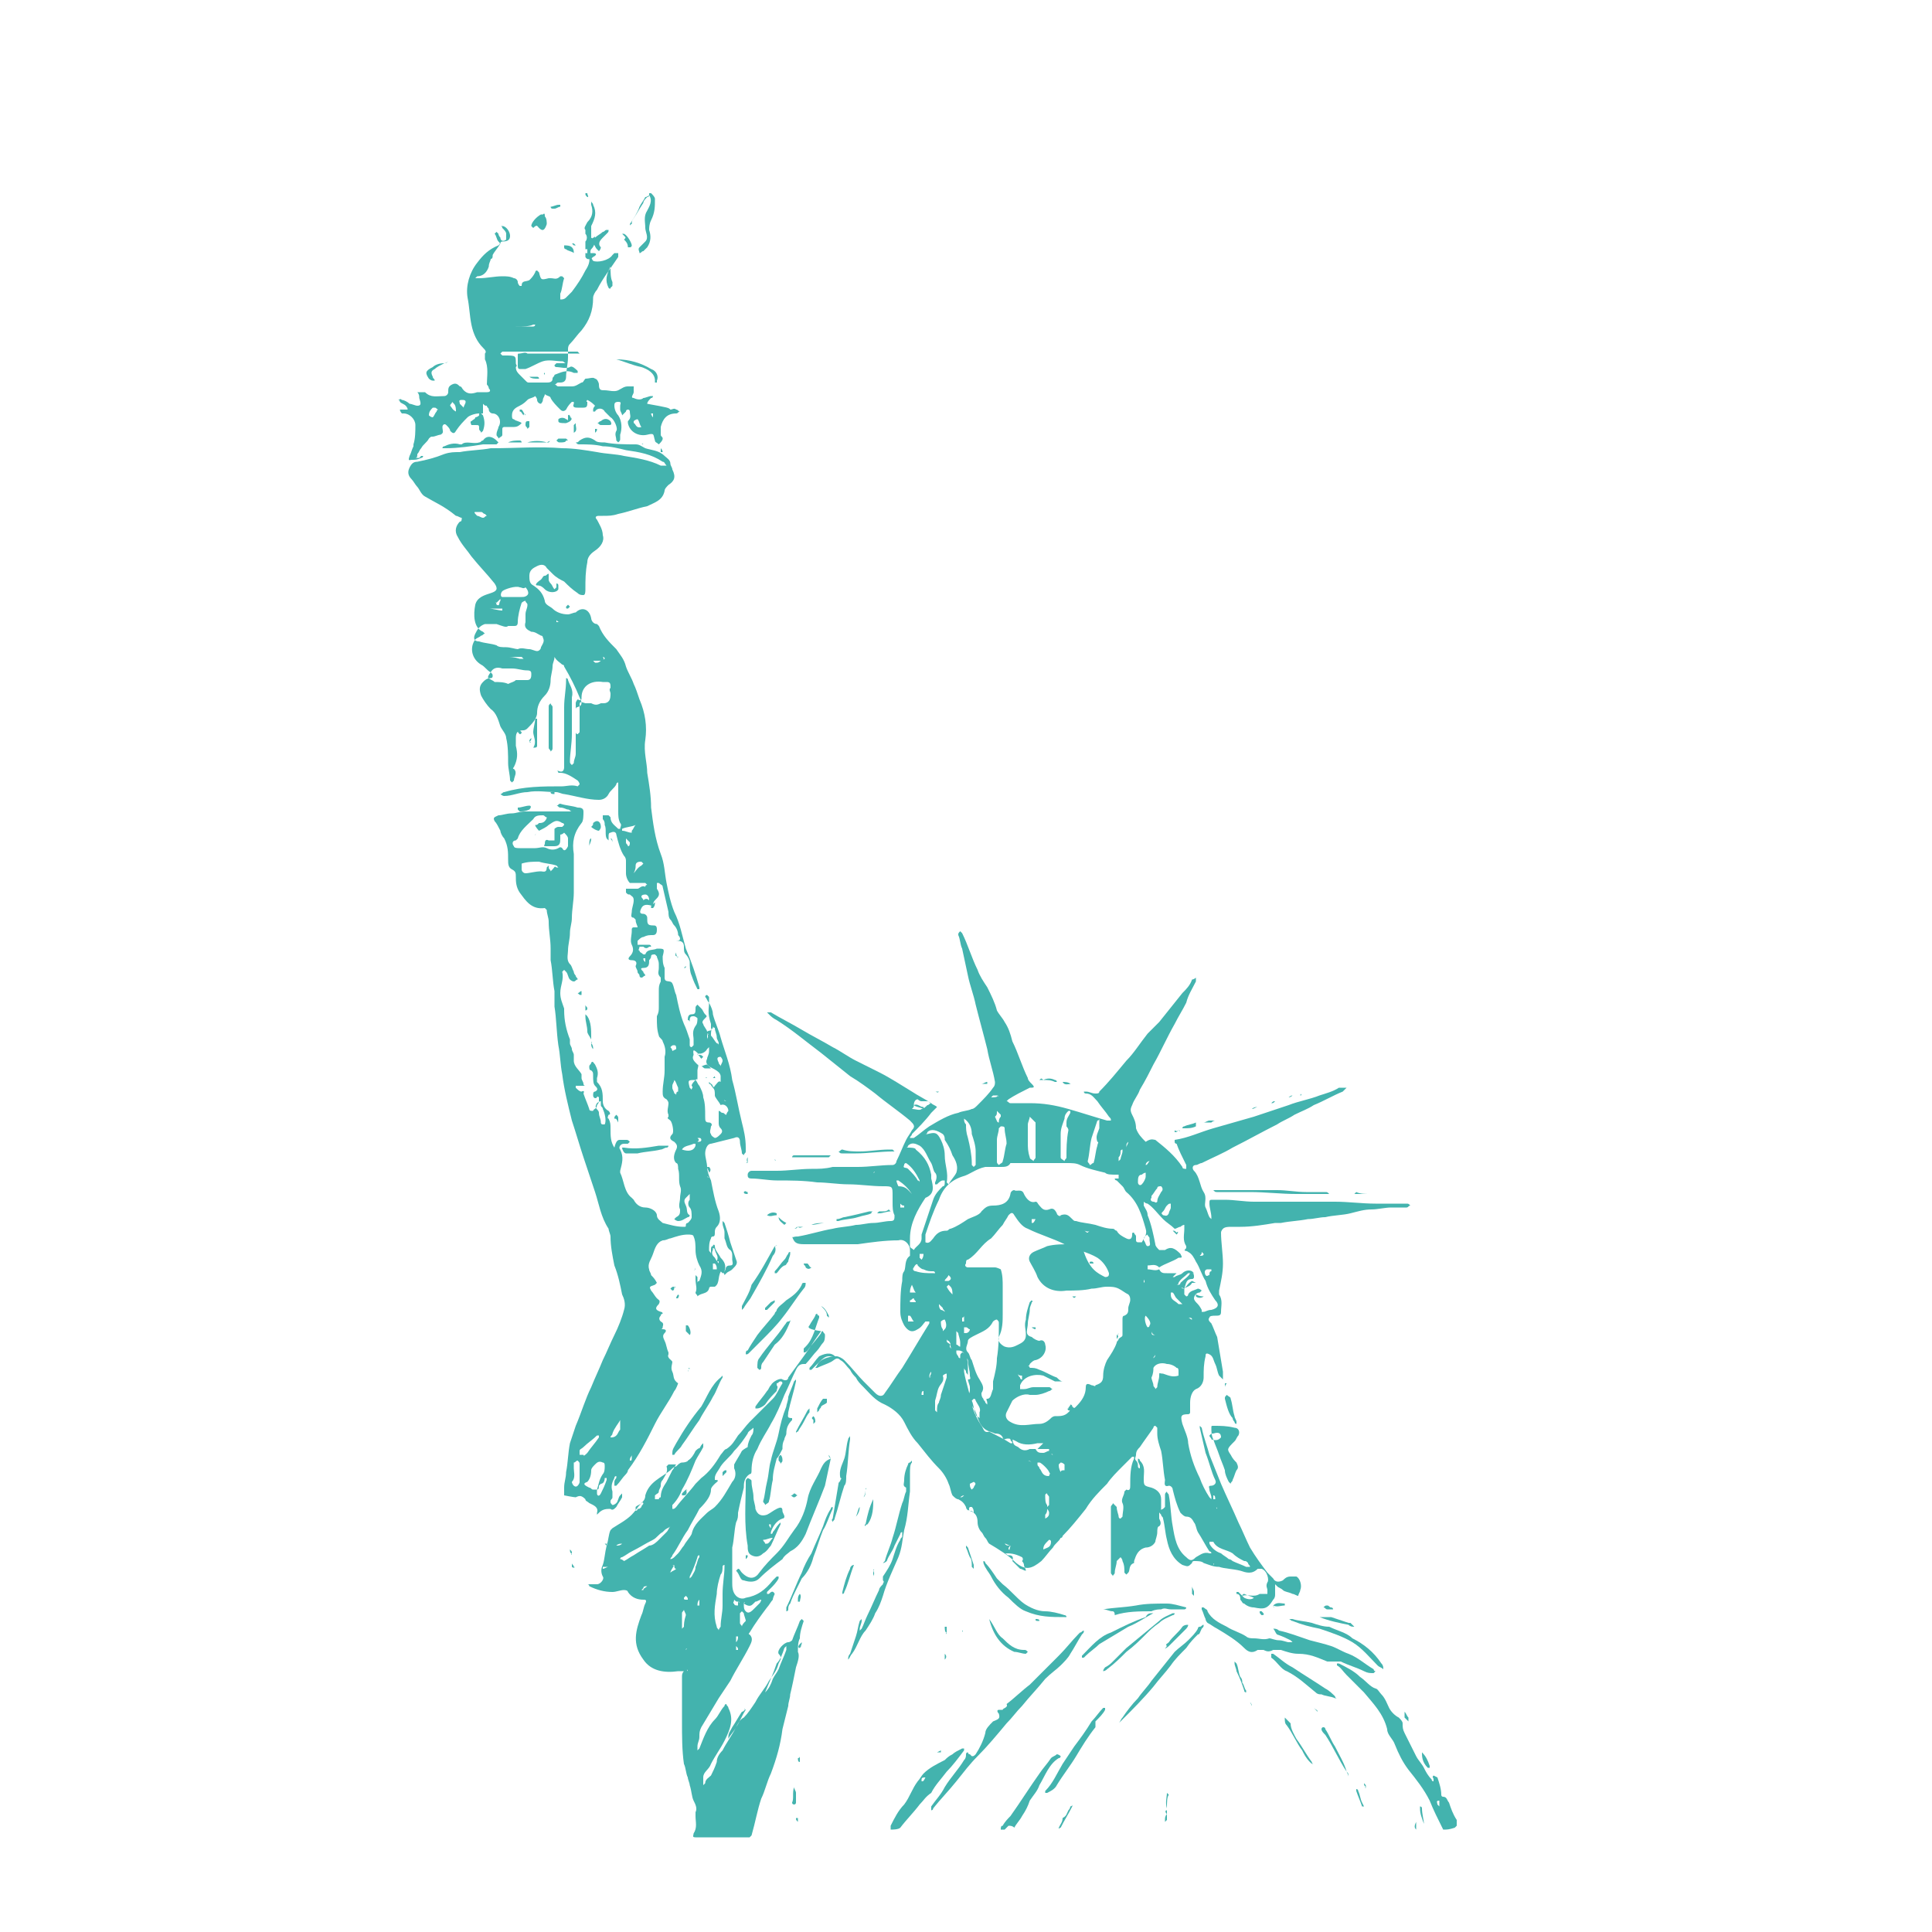 <?xml version="1.0" encoding="utf-8"?>
<!-- Generator: Adobe Illustrator 20.1.0, SVG Export Plug-In . SVG Version: 6.00 Build 0)  -->
<svg version="1.1" id="Layer_1" xmlns="http://www.w3.org/2000/svg" xmlns:xlink="http://www.w3.org/1999/xlink" x="0px" y="0px"
	 viewBox="0 0 100 100" style="enable-background:new 0 0 100 100;" xml:space="preserve">
<style type="text/css">
	.st0{fill:#43B3AE;}
</style>
<g id="Shape_23">
	<path class="st0" d="M59.8,59c0.5,0.4,1,0.8,1.4,1.4c0,0.1,0.1,0.1,0.2,0.1c0-0.1,0-0.1,0-0.2c-0.2-0.4-0.4-0.8-0.5-1.1
		c0,0-0.1,0-0.1-0.1V59c0.7-0.1,1.3-0.4,2-0.6c0.7-0.2,1.4-0.4,2.1-0.6c0.6-0.2,1.2-0.4,1.8-0.6c0.5-0.2,1.1-0.3,1.6-0.5
		c0.3-0.1,0.7-0.2,1-0.4h0.1c0.1,0,0.2,0,0.3,0c-0.1,0.1-0.1,0.1-0.2,0.2c-0.5,0.2-1,0.5-1.5,0.7c-0.3,0.2-0.6,0.3-1,0.5
		c-0.3,0.2-0.6,0.3-0.9,0.5c-0.8,0.4-1.5,0.8-2.3,1.2c-0.5,0.3-1,0.5-1.6,0.8c-0.1,0-0.2,0.1-0.3,0.1c-0.2,0-0.2,0.2-0.1,0.3
		c0.3,0.3,0.3,0.8,0.5,1.1s0,0.6,0.1,0.8s0.1,0.3,0.2,0.5l0.1,0.1V63c0-0.2-0.1-0.5-0.1-0.7s0-0.2,0.2-0.2s0.4,0,0.6,0
		c0.5,0,1,0.1,1.5,0.1H65c0.6,0,1.3,0,1.9,0c0.7,0,1.4,0,2.2,0c0.7,0,1.4,0.1,2.1,0.1c0.5,0,1.1,0,1.6,0c0.1,0,0.1,0,0.2,0.1
		c-0.1,0-0.1,0.1-0.2,0.1c-0.3,0-0.5,0-0.8,0s-0.7,0.1-1,0.1c-0.4,0-0.7,0.1-1.1,0.2c-0.4,0.1-0.9,0.1-1.3,0.2
		c-0.3,0-0.6,0.1-0.9,0.1c-0.5,0.1-0.9,0.1-1.4,0.2c-0.1,0-0.2,0-0.3,0c-0.6,0.1-1.2,0.2-1.8,0.2c-0.2,0-0.3,0-0.5,0
		c-0.1,0-0.3,0-0.4,0.1c0,0-0.1,0.1-0.1,0.2c0,0.5,0.1,1.1,0.1,1.6s-0.1,0.9-0.2,1.4c0,0.1,0,0.2,0,0.2c0.2,0.3,0.1,0.6,0.1,0.9
		c0,0.2-0.1,0.2-0.3,0.2c-0.1,0-0.3,0-0.3,0.1c-0.1,0.1,0,0.2,0.1,0.3c0.1,0.2,0.2,0.5,0.3,0.7c0.1,0.6,0.2,1.2,0.3,1.8
		c0,0.1,0,0.1,0,0.2s0,0.1,0,0.2c-0.1-0.1-0.1-0.1-0.2-0.2C63,71,63,70.8,62.9,70.6c-0.1-0.2-0.1-0.4-0.3-0.5s-0.2,0-0.2,0.1
		c-0.1,0.4-0.1,0.7-0.1,1.1c0,0.2-0.1,0.5-0.4,0.6c-0.2,0.1-0.3,0.4-0.3,0.7c0,0.2,0,0.3,0,0.5c0,0.1-0.1,0.1-0.1,0.1
		c-0.4,0-0.4,0.1-0.3,0.5c0.1,0.3,0.3,0.7,0.3,1c0.1,0.6,0.3,1.2,0.6,1.8c0.1,0.3,0.3,0.7,0.5,1l0.1,0.1v-0.1c0-0.1-0.1-0.3-0.1-0.4
		s-0.1-0.2,0.1-0.2c0.1,0,0.3-0.1,0.2-0.3c-0.2-0.4-0.3-0.9-0.5-1.4c-0.1-0.4-0.2-0.9-0.3-1.3v-0.1l0.1,0.1c0.1,0.5,0.3,1,0.4,1.4
		c0.2,0.5,0.4,1,0.6,1.5c0.3,0.7,0.6,1.3,0.9,2c0.2,0.4,0.4,0.9,0.6,1.3c0.3,0.5,0.6,0.9,0.9,1.3c0.1,0.1,0.2,0.2,0.3,0.3
		c0.1,0.2,0.3,0.2,0.5,0.1c0.1-0.1,0.2-0.2,0.4-0.2c0.1,0,0.2,0,0.3,0c0.2,0.1,0.3,0.5,0.2,0.7l0,0c0,0.1-0.1,0.2-0.1,0.3
		c-0.1,0-0.2-0.1-0.3-0.1c-0.2-0.1-0.4-0.1-0.5-0.2s-0.2-0.1-0.3-0.2L66,82c0,0.1,0,0.1,0,0.2s0,0.2,0,0.3c0,0.1,0,0.2-0.1,0.3
		c-0.3,0.5-0.5,0.5-1,0.4c-0.2,0-0.4-0.1-0.5-0.2c-0.1,0-0.1-0.1-0.2-0.2c0-0.1,0-0.3-0.2-0.3v-0.1h0.1c0.1,0.1,0.2,0.2,0.2,0.2
		c0.3-0.1,0.6,0.1,0.9-0.1c0,0,0.1,0,0.2,0s0.1,0,0.2,0c0-0.1,0-0.1,0-0.2s-0.1-0.2,0-0.4c0.1-0.1,0-0.6-0.3-0.7c-0.1,0-0.2,0-0.2,0
		c-0.3,0.3-0.6,0.2-0.9,0.1c-0.4-0.1-0.8-0.1-1.1-0.2c-0.3,0-0.5-0.1-0.8-0.2c-0.1-0.1-0.3-0.1-0.5-0.1c0,0-0.1,0-0.1,0.1
		c-0.2,0.2-0.2,0.2-0.5,0.1c-0.5-0.3-0.7-0.8-0.8-1.3c-0.1-0.4-0.1-0.7-0.2-1.1c0-0.1-0.1-0.1-0.1-0.2c-0.1-0.1-0.2-0.2,0.1-0.3
		l0.1-0.1c0-0.2,0-0.4,0-0.6c0-0.1,0-0.1,0.1-0.2c0,0.1,0.1,0.1,0.1,0.2c0.1,0.5,0.1,1.1,0.2,1.6c0.1,0.6,0.2,1.2,0.7,1.6
		c0.2,0.2,0.3,0.2,0.5,0c0.2-0.1,0.4-0.3,0.7-0.2h0.1c0,0,0-0.1-0.1-0.1c-0.2-0.3-0.4-0.7-0.6-1c-0.1-0.2-0.1-0.4-0.2-0.5
		c-0.1-0.2-0.2-0.3-0.4-0.3c-0.1,0-0.2-0.1-0.3-0.2c-0.2-0.4-0.3-0.8-0.4-1.2c0-0.1-0.1-0.2-0.2-0.2c-0.3,0.1-0.2-0.2-0.2-0.3
		c-0.1-0.5-0.1-1-0.2-1.5c-0.1-0.3-0.2-0.6-0.2-0.9c0-0.1,0-0.2,0-0.3l-0.1-0.1c0,0-0.1,0-0.1,0.1c-0.2,0.3-0.5,0.7-0.7,1
		c-0.1,0.1-0.2,0.2-0.2,0.4c0,0.1-0.1,0.2,0,0.3c0.1,0.1,0.1,0.2,0.1,0.3c0,0,0,0.1,0.1,0.1v-0.1c0-0.1-0.1-0.2-0.1-0.3v-0.1
		c0,0,0.1,0,0.1,0.1c0.3,0.3,0.2,0.6,0.2,0.9c0,0.4,0,0.4,0.4,0.5c0.3,0.1,0.5,0.3,0.5,0.6c0,0.1,0,0.3,0,0.4s0,0.2-0.1,0.3
		c0,0,0,0.2,0,0.3c0.1,0.2,0.1,0.3,0,0.4c-0.1,0-0.1,0.2-0.1,0.3c0,0.2-0.1,0.4-0.1,0.5c-0.1,0.2-0.3,0.3-0.5,0.3
		c-0.4,0.1-0.5,0.4-0.6,0.7v0.1c-0.3,0.1-0.2,0.4-0.3,0.5l-0.1,0.1l-0.1-0.1c0-0.2,0-0.4-0.1-0.6c0-0.1-0.1-0.2-0.1-0.2
		c-0.1,0.1-0.1,0.1-0.2,0.2c0,0.2-0.1,0.4-0.1,0.6c0,0.1-0.1,0.1-0.1,0.2c0-0.1-0.1-0.1-0.1-0.2c0-0.7,0-1.3,0-2c0-0.4,0-0.8,0-1.1
		c0-0.1,0-0.2,0-0.3c0-0.1,0.1-0.1,0.1-0.2c0.1,0.1,0.1,0.1,0.2,0.2c0,0.2,0.1,0.4,0.1,0.5c0,0,0,0.1,0.1,0.1l0.1-0.1
		c0-0.2,0.1-0.5,0-0.7s0.1-0.4,0.1-0.6l0.1-0.1c0.2,0.1,0.2-0.1,0.2-0.2c0-0.5,0-1,0.2-1.4v-0.1h-0.1c-0.2,0.2-0.3,0.3-0.5,0.5
		c-0.3,0.3-0.6,0.6-0.8,0.9c-0.4,0.4-0.8,0.8-1.1,1.3c-0.4,0.5-0.8,1-1.2,1.4c0,0,0,0.1-0.1,0.1c-0.1,0.2-0.3,0.3-0.4,0.5
		c-0.2,0.2-0.4,0.5-0.6,0.7c-0.5,0.4-0.8,0.5-1.3,0.1c-0.4-0.4-0.9-0.7-1.4-1c-0.1-0.1-0.1-0.2-0.2-0.3c-0.1-0.1-0.1-0.2-0.2-0.3
		c-0.1-0.1-0.2-0.3-0.2-0.5c0-0.3-0.1-0.5-0.4-0.6c-0.1,0-0.2-0.1-0.2-0.2c-0.1-0.2-0.2-0.3-0.4-0.4c-0.1,0-0.2-0.1-0.3-0.2
		c-0.1-0.2-0.1-0.4-0.2-0.6c-0.1-0.3-0.3-0.6-0.5-0.8c-0.4-0.4-0.7-0.8-1.1-1.3c-0.3-0.3-0.5-0.7-0.7-1.1s-0.6-0.7-1-0.9
		c-0.5-0.2-0.8-0.6-1.1-0.9c-0.2-0.2-0.3-0.3-0.4-0.5c-0.1-0.1-0.2-0.2-0.3-0.4c-0.2-0.2-0.3-0.4-0.5-0.5c-0.2-0.2-0.3,0-0.5,0.1
		s-0.5,0.2-0.7,0.3h-0.1c0.1-0.1,0.1-0.2,0.2-0.3c0.2-0.2,0.6-0.3,0.9-0.3c0.1,0,0.3,0.1,0.4,0.2c0.4,0.4,0.7,0.8,1,1.1
		c0.2,0.2,0.4,0.4,0.6,0.6c0.2,0.2,0.4,0.2,0.5,0c0.3-0.4,0.6-0.9,0.9-1.3c0.5-0.8,0.9-1.5,1.4-2.3v-0.1c-0.1,0-0.1,0-0.2,0
		c-0.1,0.1-0.2,0.3-0.4,0.4c-0.3,0.2-0.5,0.1-0.7-0.2c-0.1-0.2-0.2-0.4-0.2-0.7c0-0.5,0-1.1,0.1-1.6c0-0.2,0-0.4,0.1-0.5
		c0.1-0.2,0-0.6,0.3-0.8c0,0,0-0.2,0-0.3c0-0.3-0.3-0.6-0.6-0.5c-0.7,0-1.4,0.1-2.1,0.2c-0.1,0-0.1,0-0.2,0c-0.7,0-1.4,0-2.1,0
		c-0.2,0-0.4,0-0.5,0c-0.4,0-0.5-0.1-0.6-0.4c0,0.1,0,0,0.3,0c0.6-0.1,1.2-0.3,1.8-0.4c0.4-0.1,0.8-0.1,1.2-0.2
		c0.3,0,0.6-0.1,0.9-0.1c0.3,0,0.6-0.1,0.9-0.1c0.2,0,0.2-0.1,0.2-0.3c-0.1-0.2-0.1-0.4-0.1-0.7c0-0.1,0-0.2,0-0.3
		c0-0.5,0-0.5-0.5-0.5c-0.6,0-1.2-0.1-1.8-0.1c-0.5,0-1.1-0.1-1.6-0.1c-0.7-0.1-1.4-0.1-2.1-0.1c-0.4,0-0.9-0.1-1.3-0.1
		c-0.2,0-0.2-0.1-0.2-0.2c0-0.1,0.1-0.2,0.2-0.2c0.4,0,0.9,0,1.3,0c0.6,0,1.2-0.1,1.8-0.1c0.4,0,0.7,0,1.1-0.1c0.4,0,0.9,0,1.3,0
		c0.6,0,1.2-0.1,1.8-0.1c0.1,0,0.2-0.1,0.2-0.2c0.2-0.4,0.3-0.7,0.5-1.1c0.1-0.2,0.2-0.3,0.3-0.5c0.2-0.2,0.1-0.3-0.1-0.5
		c-0.6-0.5-1.2-0.9-1.8-1.4c-0.4-0.3-0.8-0.6-1.3-0.9c-0.5-0.4-1-0.8-1.5-1.2c-0.8-0.6-1.5-1.2-2.3-1.7c-0.2-0.1-0.3-0.2-0.4-0.3
		l-0.1-0.1c0.1,0,0.1,0,0.2,0c0.5,0.3,1.1,0.6,1.6,0.9c0.5,0.3,1.1,0.6,1.6,0.9c0.4,0.2,0.8,0.5,1.2,0.7s0.8,0.4,1.2,0.6
		c0.6,0.3,1.2,0.7,1.7,1c0.3,0.2,0.7,0.4,1,0.6c0.1,0.1,0.2,0.1,0.3,0.2c-0.1,0.1-0.2,0.2-0.3,0.3c-0.3,0.4-0.7,0.8-1,1.1
		c0,0.1-0.1,0.1-0.1,0.2c0.1,0,0.2,0,0.2,0c0.3-0.2,0.5-0.4,0.8-0.6c0.5-0.3,1-0.6,1.5-0.7c0.2-0.1,0.5-0.1,0.7-0.2
		c0.1,0,0.2-0.1,0.3-0.2c0.3-0.3,0.6-0.6,0.8-0.9c0.1-0.1,0.1-0.2,0.1-0.3c-0.1-0.6-0.3-1.1-0.4-1.7c-0.2-0.8-0.4-1.5-0.6-2.3
		c-0.1-0.5-0.3-1-0.4-1.5c-0.1-0.5-0.2-0.9-0.3-1.4c-0.1-0.2-0.1-0.5-0.2-0.7c0-0.1,0-0.1,0.1-0.2l0.1,0.1c0.3,0.6,0.5,1.3,0.8,1.9
		c0.1,0.3,0.3,0.6,0.5,0.9c0.2,0.4,0.4,0.8,0.5,1.2c0.1,0.2,0.3,0.4,0.4,0.6c0.2,0.3,0.3,0.6,0.4,1c0.3,0.6,0.5,1.3,0.8,1.9
		c0,0.1,0.1,0.2,0.2,0.3c0.2,0.2,0.1,0.2-0.1,0.2c-0.4,0.2-0.8,0.4-1.1,0.6L52.1,57c0.1,0,0.1,0.1,0.2,0.1c0.3,0,0.6,0,1,0
		c0.7,0,1.3,0.1,2,0.3s1.3,0.4,2,0.6c0.1,0,0.1,0,0.2,0c0-0.1,0-0.1-0.1-0.2c-0.2-0.3-0.4-0.5-0.6-0.8c-0.2-0.2-0.3-0.4-0.6-0.4
		c0,0-0.1,0-0.1-0.1h0.1c0.2,0,0.3,0.1,0.5,0.1c0.1,0,0.2,0,0.2-0.1c0.5-0.5,0.9-1,1.4-1.6c0.4-0.4,0.7-0.9,1.1-1.4
		c0.2-0.2,0.4-0.4,0.6-0.6c0.4-0.5,0.8-1,1.2-1.5c0.2-0.2,0.4-0.4,0.5-0.7c0,0,0.1,0,0.2-0.1c0,0.1,0,0.1,0,0.2
		c-0.2,0.4-0.4,0.7-0.5,1.1c-0.2,0.4-0.4,0.7-0.6,1.1c-0.4,0.7-0.7,1.4-1.1,2.1c-0.2,0.4-0.4,0.8-0.7,1.3c-0.1,0.3-0.3,0.5-0.4,0.8
		c-0.1,0.2-0.1,0.3,0,0.5s0.2,0.4,0.2,0.7c0.1,0.3,0.3,0.5,0.5,0.7C59.6,58.9,59.7,59,59.8,59 M48.1,71.3c-0.1,0.1-0.1,0.3-0.2,0.4
		l0,0C48,71.6,48,71.4,48.1,71.3L48.1,71.3C48.2,71.3,48.2,71.2,48.1,71.3c0.1-0.2,0.1-0.2,0.1-0.3C48.1,71.1,48.1,71.2,48.1,71.3
		 M61.3,66.7c0,0.1,0,0.2,0,0.3l0.1,0.1c0,0,0.1,0,0.1-0.1c0.1-0.2,0.3-0.2,0.5-0.3c0,0,0.1,0,0.2,0.1l-0.1,0.1
		c-0.2,0-0.3,0.2-0.3,0.3c0,0.1,0.1,0.2,0.2,0.3c0.1,0.1,0.2,0.3,0.2,0.3v0.1h0.1c0.1,0,0.2-0.1,0.4-0.1c0.4-0.1,0.4-0.3,0.2-0.5
		c-0.2-0.3-0.4-0.6-0.5-1c-0.2-0.3-0.3-0.7-0.5-1c-0.1-0.2-0.2-0.4-0.4-0.5c-0.1-0.1-0.3,0-0.1-0.2v-0.1c-0.2-0.3-0.1-0.6-0.1-0.9
		c0-0.1,0-0.1,0-0.2c-0.1,0-0.2,0.1-0.2,0.1c-0.1,0-0.2,0.1-0.3,0.1c-0.2-0.2-0.4-0.3-0.6-0.5c-0.3-0.3-0.5-0.6-0.8-0.8
		c0,0-0.1,0-0.2-0.1c0,0.1,0,0.1,0,0.2c0.1,0.2,0.2,0.3,0.2,0.5c0.2,0.5,0.3,1,0.4,1.5c0,0.1,0.1,0.2,0.2,0.3c0.1,0,0.2,0,0.3,0
		c0.3-0.2,0.5-0.1,0.8,0.2c0.1,0.2,0.1,0.2-0.1,0.2c-0.3,0.2-0.7,0.3-1,0.5c-0.2-0.2-0.4-0.1-0.6-0.1c0,0,0,0,0,0.1v0.1
		c0.2,0,0.4,0.1,0.6,0c0.1,0.2,0.2,0.2,0.4,0.2c0.1,0,0.2,0,0.3,0s0.1,0,0.2,0L60.8,66l-0.1,0.1h0.1c0.1-0.1,0.3-0.1,0.4-0.2
		c0.1-0.1,0.3-0.2,0.5-0.1l0.1,0.1h-0.1c-0.1,0-0.1,0-0.2,0c-0.2,0.2-0.4,0.3-0.5,0.5c0,0,0,0.1-0.1,0.1H61c0,0,0.1,0,0.1-0.1
		c0.2-0.2,0.4-0.3,0.5-0.5h0.1c0.1,0,0.1,0.1,0.1,0.2c0,0,0,0.1-0.1,0.1C61.4,66.2,61.4,66.4,61.3,66.7
		C61.1,66.6,61.1,66.7,61.3,66.7 M57.2,66.1c0.2,0,0.2-0.1,0.2-0.2c-0.1-0.3-0.3-0.6-0.6-0.8c-0.5-0.3-1.1-0.4-1.7-0.7
		c-0.6-0.3-1.3-0.5-1.9-0.8c-0.3-0.1-0.5-0.4-0.7-0.7c-0.1-0.2-0.2-0.1-0.3,0c-0.1,0.2-0.2,0.3-0.3,0.5c-0.2,0.2-0.4,0.5-0.6,0.7
		c-0.5,0.3-0.7,0.8-1.2,1.1c-0.1,0-0.1,0.1-0.1,0.2c-0.1,0.1,0,0.2,0.1,0.2s0.3,0,0.4,0c0.4,0,0.7,0,1,0c0.1,0,0.3,0.1,0.3,0.1
		c0.1,0.3,0.1,0.6,0.1,0.9c0,0.5,0,0.9,0,1.4c0,0.4,0,0.8-0.2,1.2c-0.1,0.2,0.1,0.4,0.3,0.5c0.3,0.1,0.5,0,0.7-0.1s0.4-0.2,0.4-0.5
		s-0.1-0.5,0-0.8c0-0.3,0.1-0.6,0.2-0.9l0.1-0.1c0,0,0.1,0.1,0,0.1c0,0.1-0.1,0.2-0.1,0.4c0,0.2-0.1,0.5-0.1,0.7
		c0,0.3-0.2,0.6,0.2,0.7c0.1,0.1,0.3,0.2,0.4,0.2c0.2-0.1,0.3,0.1,0.3,0.2c0.1,0.3-0.1,0.7-0.5,0.8c-0.1,0-0.2,0.1-0.3,0.2
		c0,0,0,0.1-0.1,0.1c0,0,0.1,0,0.1,0.1c0.2,0,0.3,0,0.5,0.1c0.3,0.1,0.6,0.3,0.9,0.4c0.1,0.1,0.2,0.2,0.3,0.2c-0.1,0-0.3,0-0.4,0
		c-0.2-0.1-0.4-0.2-0.6-0.3c-0.4-0.1-1,0-1.2,0.5c0,0.1,0,0.2,0,0.2c0.1,0,0.2,0,0.2,0c0.2,0,0.3-0.1,0.5-0.1c0.1,0,0.2,0,0.3,0
		c0.2,0,0.3,0,0.5,0c0.1,0,0.1,0.1,0.2,0.1c-0.1,0-0.1,0.1-0.2,0.1c-0.2,0.1-0.5,0.2-0.7,0.2c-0.1,0-0.2,0-0.3,0
		c-0.3-0.1-0.7,0.1-0.9,0.3c-0.1,0.2-0.2,0.4-0.3,0.6s0,0.4,0.2,0.5c0.5,0.3,1,0.1,1.5,0.1c0.2,0,0.4-0.1,0.6-0.3
		c0.1-0.1,0.2-0.1,0.2-0.1c0.3,0,0.5,0,0.7-0.2c0.1-0.1,0.1-0.1,0-0.1c0,0-0.1-0.1,0-0.1c0-0.1,0.1-0.1,0.1-0.2c0,0,0.1,0,0.1,0.1
		c0.1,0.1,0.1,0.1,0.2,0c0.3-0.3,0.5-0.6,0.5-1c0-0.2,0.1-0.2,0.3-0.1c0.1,0,0.2,0.1,0.2,0c0.3-0.1,0.4-0.2,0.4-0.5s0.1-0.6,0.2-0.8
		c0.2-0.3,0.4-0.6,0.5-0.9c0-0.1,0.1-0.1,0.1-0.2c0.1-0.1,0.2-0.1,0.2-0.2c0-0.3,0-0.5,0-0.8c0-0.1,0-0.2,0.1-0.2
		c0.2-0.1,0.2-0.2,0.2-0.4c0-0.1,0.1-0.3,0.1-0.4s0-0.2-0.1-0.3c-0.2-0.1-0.3-0.2-0.5-0.3c-0.2-0.1-0.4-0.1-0.6-0.1
		c-0.3,0-0.5,0.1-0.8,0.1c-0.4,0.1-0.9,0.1-1.3,0.1c-0.6,0.1-1.2-0.1-1.5-0.7c-0.1-0.3-0.3-0.6-0.4-0.8c-0.1-0.2,0-0.4,0.2-0.5
		s0.5-0.2,0.7-0.3c0.4-0.1,0.8-0.1,1.3-0.1c0.2,0,0.4,0,0.5,0.3c0,0,0,0,0.1,0.1C56.4,65.7,56.8,65.9,57.2,66.1 M57.2,60.7
		c-0.4-0.1-0.9-0.2-1.3-0.4c-0.2-0.1-0.4-0.1-0.7-0.1c-0.1,0-0.3,0-0.4,0c-0.3,0-0.5,0-0.8,0c-0.2,0-0.5,0-0.7,0c-0.3,0-0.6,0-0.9,0
		h-0.1c-0.1,0.2-0.3,0.2-0.5,0.2s-0.5,0-0.8,0c-0.5,0.1-0.8,0.4-1.2,0.5c-0.6,0.2-1,0.6-1.2,1.2c-0.3,0.6-0.5,1.2-0.7,1.8
		c0,0.1,0,0.4,0,0.4c0.2,0.1,0.3-0.1,0.4-0.2l0,0c0.2-0.3,0.4-0.4,0.7-0.4c0.1,0,0.1-0.1,0.2-0.1c0.3-0.1,0.6-0.3,0.9-0.5
		c0.2-0.1,0.6-0.2,0.7-0.4c0.2-0.2,0.3-0.3,0.6-0.3c0.4,0,0.8-0.1,0.9-0.6c0-0.1,0.1-0.2,0.2-0.2c0.1,0.1,0.4-0.1,0.5,0.2
		c0.1,0.2,0.3,0.5,0.6,0.4c0.1,0,0.1,0.1,0.2,0.2c0.1,0.1,0.2,0.3,0.5,0.2c0.2-0.1,0.3,0,0.4,0.2c0,0.1,0.2,0.2,0.2,0.1
		c0.3-0.1,0.4,0,0.6,0.2c0.1,0.1,0.1,0.1,0.2,0.1c0.3,0.1,0.6,0.1,1,0.2c0.3,0.1,0.6,0.2,0.9,0.2c0.1,0,0.1,0.1,0.2,0.1
		c0.1,0.2,0.3,0.3,0.5,0.4s0.3,0,0.3-0.2c0-0.1,0-0.1,0.1-0.1c0,0.1,0.1,0.1,0.1,0.2c0,0,0,0.1,0,0.2c0,0,0,0.1,0.1,0.1s0.2,0,0.2,0
		c0.1-0.2,0.3-0.4,0.2-0.7c-0.2-0.7-0.4-1.4-1-1.9c-0.1-0.1-0.1-0.2-0.2-0.3c-0.1-0.1-0.2-0.2-0.3-0.3c0,0-0.1,0-0.1-0.1h0.1h0.1
		c0-0.1,0-0.2,0-0.2h-0.1C57.5,60.8,57.3,60.8,57.2,60.7 M51.4,71.9c0-0.1,0-0.2,0-0.4c0.1-0.4,0.2-0.8,0.2-1.2
		c0.1-0.6,0.1-1.2,0.1-1.8c0-0.1,0-0.1-0.1-0.2c-0.1,0-0.2,0.1-0.2,0.1c-0.2,0.4-0.5,0.5-0.9,0.7c-0.2,0.1-0.4,0.2-0.4,0.3
		c0,0.2-0.2,0.4,0,0.6c0.1,0.1,0.1,0.3,0.2,0.4c0.1,0.3,0.2,0.7,0.4,1c0.1,0.2,0.3,0.4,0.1,0.7c0,0.1,0,0.2,0.1,0.3
		c0,0.1,0.1,0.1,0.1,0.2l0.1,0.1v-0.1c0-0.1-0.1-0.2,0-0.2C51.3,72.4,51.3,72.1,51.4,71.9 M48.2,60.8c0,0.1,0,0.1,0,0.2
		c0.1,0.4,0.2,0.8-0.3,1l0,0c-0.4,0.6-0.8,1.3-0.8,2.1c0,0.1,0,0.3,0,0.4s0.1,0.1,0.2,0.2c0.1-0.2,0.4-0.3,0.4-0.6
		c0-0.1,0-0.1,0-0.2c0.2-0.6,0.4-1.2,0.6-1.8c0.1-0.3,0.3-0.5,0.5-0.7c0.1,0,0.1-0.1,0.1-0.2v-0.1h-0.1c-0.1,0-0.2,0.1-0.3,0.2h-0.1
		v-0.1c0.1-0.2,0.1-0.4,0-0.5s-0.1-0.3-0.2-0.5c-0.2-0.3-0.3-0.7-0.6-0.9c-0.2-0.1-0.4-0.2-0.6,0c0,0,0,0.1-0.1,0.1H47
		c0.1,0,0.4,0,0.4,0.1C47.9,59.9,48.1,60.3,48.2,60.8 M52.7,74.9c0.2,0.2,0.4,0.2,0.6,0.1c0.1,0,0.3,0,0.3,0
		c0.1,0.2,0.2,0.2,0.4,0.2c0.1,0,0.2-0.1,0.3-0.1V75c-0.1,0-0.2,0-0.3,0s-0.2,0-0.3,0c0.1-0.1,0.1-0.1,0.2-0.2l0.1-0.1
		c-0.1,0-0.1,0-0.2,0h-0.1c-0.4,0.1-0.8,0.1-1.1-0.1c-0.2-0.1-0.4-0.2-0.6-0.1c0,0-0.1,0-0.1-0.1c-0.1-0.2-0.3-0.2-0.4-0.2
		c-0.2-0.1-0.4-0.1-0.6-0.3c-0.3-0.3-0.3-0.7-0.5-1s-0.3-0.6-0.2-0.9c0-0.1,0-0.1,0-0.2s-0.1-0.3-0.1-0.4c0.2,0,0.1-0.1,0.1-0.2
		c0-0.3-0.1-0.5-0.1-0.8c-0.1-0.2-0.2-0.5-0.5-0.5h-0.1V70c0,0.1,0.1,0.2,0.1,0.2s0,0.1,0.1,0.1v-0.1c0-0.1,0-0.1,0.1-0.2
		c0.1,0,0.1,0.1,0.2,0.1c0.1,0.3,0.1,0.6,0.1,0.9c0,0,0,0.1,0,0.2c0-0.1-0.1-0.1-0.1-0.2s-0.1-0.1-0.1-0.2c0,0.1,0,0.1,0,0.2l0,0
		c0.1,0.6,0.3,1.1,0.4,1.7c0.1,0.4,0.3,0.8,0.5,1.1c0.1,0.1,0.1,0.4,0.4,0.3l0,0c0.4,0.2,0.8,0.4,1.1,0.6h0.1c0-0.1-0.1-0.1-0.1-0.2
		l-0.1-0.1c0.1,0,0.1-0.1,0.2-0.1C52.4,74.8,52.5,74.8,52.7,74.9 M48.8,58.7c-0.3-0.2-0.6-0.3-0.8-0.1c0,0,0,0.1-0.1,0.1H48
		c0.4-0.1,0.5-0.1,0.7,0.3c0.1,0.2,0.2,0.5,0.2,0.8c0,0.5,0.2,0.9,0.1,1.4c0,0,0,0,0.1,0.1c0.1-0.2,0.3-0.4,0.4-0.6
		c0.1-0.3,0-0.6-0.2-0.9c-0.1-0.3-0.2-0.5-0.4-0.8C48.9,58.9,48.9,58.8,48.8,58.7 M55.3,58.5c0-0.1-0.1-0.2-0.1-0.2
		c0-0.1,0-0.1,0-0.2c0-0.2,0.1-0.3,0.2-0.5v-0.1h-0.1c-0.1,0.1-0.2,0.2-0.2,0.4c-0.1,0.3-0.2,0.5-0.2,0.8c0,0.4,0,0.8,0,1.2
		c0,0.1,0.1,0.1,0.2,0.2c0-0.1,0.1-0.1,0.1-0.2C55.2,59.5,55.2,59,55.3,58.5 M53.2,59.1c0,0.3,0,0.5,0.1,0.8c0,0.1,0.1,0.1,0.2,0.2
		c0-0.1,0.1-0.1,0.1-0.2c0-0.1,0-0.2,0-0.2c0-0.5,0-1,0-1.5v-0.1c-0.1-0.1-0.2-0.2-0.3-0.3c0,0.1-0.1,0.3-0.1,0.4
		C53.2,58.5,53.2,58.8,53.2,59.1 M52.1,59.2c0-0.3-0.1-0.5-0.1-0.8c0-0.1-0.1-0.1-0.2-0.1l-0.1,0.1c0,0.2-0.1,0.4-0.1,0.6
		c0,0.4,0,0.8,0,1.1c0,0.1,0,0.1,0.1,0.2c0.1-0.1,0.2-0.1,0.2-0.2C52,59.8,52,59.5,52.1,59.2 M59.6,71.3c0,0.1,0.1,0.3,0.1,0.4
		s0.1,0.1,0.1,0.2l0.1-0.1c0-0.2,0.1-0.4,0.1-0.6s0-0.1,0.2-0.1c0.3,0.1,0.5,0.2,0.8,0.1c0-0.1,0-0.2,0-0.2c0-0.1,0-0.2-0.1-0.2
		c-0.1-0.1-0.3-0.2-0.5-0.2c-0.3-0.1-0.6,0-0.7,0.2C59.7,70.9,59.7,71.1,59.6,71.3 M56.9,58.4c0-0.1,0-0.2,0-0.4v-0.1
		c0,0,0,0.1-0.1,0.1c-0.1,0.3-0.2,0.6-0.3,0.9c-0.1,0.4-0.1,0.8-0.2,1.2c0,0.1,0.1,0.1,0.1,0.2c0.1,0,0.1-0.1,0.2-0.1
		c0.1-0.3,0.1-0.6,0.2-0.9c0-0.1,0.1-0.2,0-0.2C56.7,58.8,56.8,58.7,56.9,58.4 M63.6,80.7c0.1,0,0.2,0.1,0.2,0.1
		c0.2,0.1,0.5,0.2,0.7,0.3c0.1,0,0.1,0,0.2,0c0-0.1-0.1-0.1-0.1-0.2c-0.1-0.1-0.1-0.1-0.2-0.1c-0.2-0.1-0.4-0.2-0.6-0.4
		c-0.3-0.2-0.8-0.2-1-0.6h-0.2v0.1c0.1,0.2,0.3,0.4,0.6,0.5C63.3,80.5,63.5,80.6,63.6,80.7 M49.9,57.9L49.9,57.9
		c0,0.1,0,0.2,0.1,0.3c0,0.2,0,0.4,0.1,0.7c0.1,0.4,0.2,0.9,0.2,1.3v0.1l0.1,0.1l0.1-0.1c0-0.2,0-0.5,0-0.7c0-0.3-0.1-0.6-0.2-0.9
		C50.3,58.4,50.2,58.1,49.9,57.9 M48.4,72.5c0,0.2,0,0.3,0,0.5l0.1,0.1V73c0-0.1,0-0.3,0.1-0.4c0-0.1,0.1-0.2,0.1-0.4
		c0.1-0.3,0.2-0.6,0.3-0.9c0-0.1,0-0.1,0-0.2c-0.1,0-0.2,0.1-0.2,0.1c0.1,0.3-0.1,0.4-0.2,0.6C48.5,72,48.5,72.2,48.4,72.5
		 M47.3,57.2c0,0.1,0,0.1-0.1,0.2c0.2,0,0.4,0.1,0.5,0c0.1,0,0.2-0.1,0.3-0.2c0.1,0,0.1-0.1,0.2-0.1c-0.1,0-0.1-0.1-0.2-0.1
		c0,0-0.1,0-0.2,0h-0.1c-0.1,0-0.2-0.1-0.2-0.1C47.4,56.9,47.3,57,47.3,57.2C47.2,57.1,47.2,57.1,47.3,57.2L47.3,57.2
		c0.2-0.1,0.3,0.1,0.5,0.1c0,0,0,0.1,0.1,0.1h-0.1C47.6,57.3,47.4,57.3,47.3,57.2 M52,80.4c0.1,0,0.1,0.1,0.2,0.1
		c0.1,0,0.3,0,0.2,0.3l0.1,0.1c0.1,0.1,0.2,0.2,0.3,0.3c0.1,0,0.2,0.1,0.3,0.1c0-0.1-0.1-0.2-0.1-0.3c0-0.1-0.1-0.2-0.1-0.2
		c0.1-0.1,0-0.2,0-0.2C52.5,80.4,52.3,80.4,52,80.4C52,80.3,52,80.3,52,80.4 M59.7,62.2c0.1,0,0.1,0.1,0.2,0c0-0.2,0.1-0.3,0.2-0.5
		c0.1-0.1,0.1-0.2,0-0.3c-0.1,0-0.2,0-0.2,0.1c-0.1,0.1-0.2,0.3-0.3,0.4V62C59.5,62.1,59.6,62.2,59.7,62.2 M47,60.5
		c0.2,0.2,0.4,0.4,0.5,0.6c0,0,0.1,0,0.1,0.1v-0.1c-0.2-0.4-0.4-0.7-0.7-0.9c0,0-0.1,0-0.1,0.1C46.7,60.5,46.9,60.4,47,60.5
		 M58.9,61.2c0,0.1,0.1,0.2,0.2,0.1c0.1-0.1,0.2-0.3,0.2-0.4c0-0.1,0-0.2,0-0.2c-0.1,0-0.2,0.1-0.2,0.1C58.9,60.8,58.9,61,58.9,61.2
		 M53.8,76c0.1,0.1,0.1,0.2,0.2,0.3c0.1,0.1,0.2,0.1,0.3,0.1c0-0.1,0.1-0.1,0-0.2c0-0.1-0.4-0.5-0.5-0.5h-0.1v0.1
		C53.7,75.9,53.8,75.9,53.8,76 M60.5,62.8c0-0.1,0.1-0.2,0.1-0.3s0-0.1,0-0.2c-0.1,0-0.1,0-0.2,0.1c-0.1,0.1-0.1,0.2-0.2,0.3
		c-0.1,0.1-0.1,0.1,0,0.2C60.3,62.9,60.4,63,60.5,62.8 M47.3,65.6c-0.1,0.1,0,0.2,0.1,0.2c0.3,0.1,0.6,0.1,0.9,0.1h0.1
		c0,0,0-0.1-0.1-0.1c-0.2,0-0.3,0-0.5-0.1c-0.1,0-0.2-0.1-0.3-0.2C47.5,65.4,47.4,65.4,47.3,65.6 M50.7,73.1
		c0.1-0.2-0.1-0.4-0.2-0.6c0,0,0-0.1-0.1-0.1l-0.1,0.1c0.1,0.2,0.1,0.5,0.2,0.7c0,0.1,0.1,0.1,0.2,0.2
		C50.7,73.3,50.7,73.2,50.7,73.1C50.7,73.2,50.7,73.2,50.7,73.1 M47.2,61.8L47.2,61.8c-0.2-0.3-0.4-0.5-0.7-0.7h-0.1
		c0,0.1,0.1,0.3,0.1,0.3C46.9,61.4,47,61.6,47.2,61.8 M61,67.5c0.1,0,0.1,0,0.2,0l-0.1-0.1c-0.1-0.1-0.1-0.1-0.2-0.2
		c-0.1-0.1-0.1-0.2-0.2-0.3h-0.1V67C60.6,67.3,60.8,67.3,61,67.5 M49.5,69.6c0.1,0,0.1,0.1,0.2,0.1c0-0.1,0-0.1,0-0.2
		c0-0.2-0.1-0.4-0.1-0.5c0,0,0,0-0.1-0.1c0,0,0,0,0,0.1C49.5,69.3,49.5,69.4,49.5,69.6 M48.9,68.3L48.9,68.3c-0.1,0-0.2,0.1-0.2,0.1
		c0,0.1,0,0.3,0.1,0.4v0.1l0.1-0.1C49,68.7,49,68.5,48.9,68.3 M59.2,64.2c0.1,0.1,0.1,0.3,0.2,0.3c0.2,0,0.1-0.2,0.1-0.3v-0.1
		c0-0.1-0.1-0.1-0.1-0.2C59.2,64,59.2,64.1,59.2,64.2C59.2,64.1,59.2,64.1,59.2,64.2 M62.4,66L62.4,66c0.1,0.1,0.1,0,0.2,0
		c0-0.1,0-0.2,0.1-0.2v-0.1c-0.1,0-0.1,0-0.2,0C62.4,65.7,62.3,65.8,62.4,66 M50.4,77c0-0.1,0.2-0.2,0-0.3l-0.2,0.1
		c0,0.1,0,0.2,0.1,0.3C50.3,77.1,50.3,77.1,50.4,77 M59.3,68.1c-0.1,0.1,0,0.5,0.1,0.6c0,0,0.1,0,0.1-0.1
		C59.6,68.5,59.5,68.3,59.3,68.1 M49.2,69.6c0-0.1-0.1-0.2-0.1-0.2s-0.1,0-0.1-0.1v0.1C49,69.5,49.1,69.5,49.2,69.6
		c-0.1,0.1,0,0.2,0.1,0.2C49.2,69.8,49.2,69.7,49.2,69.6 M54,80.2L54,80.2L54,80.2c0.2-0.1,0.4-0.1,0.4-0.4c0,0,0-0.1-0.1-0.1
		l-0.1,0.1C54.1,79.9,54,80,54,80.2 M55.1,76.1c0-0.1,0-0.2,0-0.3c0,0-0.1-0.1-0.2-0.1l-0.1,0.1c0,0.1,0,0.2,0.1,0.4
		C54.9,76.1,55,76.1,55.1,76.1 M64.9,82.7c-0.2-0.1-0.3-0.1-0.5-0.2c0,0-0.1,0-0.1,0.1l0.1,0.1C64.6,82.8,64.8,82.8,64.9,82.7
		 M47.2,66.5C47.2,66.5,47.1,66.5,47.2,66.5c-0.1,0.2-0.1,0.3-0.1,0.4c0,0,0.2,0,0.3,0C47.3,66.8,47.3,66.7,47.2,66.5
		C47.2,66.6,47.2,66.6,47.2,66.5 M54.3,77.5c0-0.1-0.1-0.1-0.1-0.2c0,0-0.1,0-0.1,0.1c0,0.2,0,0.4,0.1,0.5V78l0.1-0.1
		C54.3,77.8,54.3,77.7,54.3,77.5 M50.2,68.8c-0.1,0-0.1-0.1-0.2-0.1h-0.1c0,0.1,0,0.2,0,0.3H50C50.1,69,50.2,68.9,50.2,68.8
		 M57.9,59.9L57.9,59.9c0,0.1,0,0.2,0,0.2L58,60c0-0.1,0.1-0.3,0.1-0.4v-0.1c0,0-0.1,0-0.1,0.1S58,59.8,57.9,59.9 M51.5,57.8
		C51.6,57.9,51.6,57.9,51.5,57.8c0.1,0.2,0.1,0.3,0.2,0.3c0-0.1,0-0.2,0.1-0.3c0,0,0,0,0-0.1c-0.1-0.1-0.1-0.1-0.2-0.2
		C51.6,57.7,51.6,57.7,51.5,57.8 M49.1,66L49.1,66c-0.1,0.2-0.2,0.2-0.2,0.3c0.1,0,0.2,0,0.2,0C49.3,66.2,49.2,66.1,49.1,66
		 M47.3,68.4c-0.1-0.1-0.1-0.2-0.2-0.3H47c0,0.1,0,0.2,0,0.3C47.1,68.4,47.2,68.4,47.3,68.4 M49.3,67c0-0.1,0-0.3-0.1-0.4l-0.1-0.1
		L49,66.6C49.1,66.8,49.2,66.9,49.3,67 M47.3,67.2c-0.1,0-0.1,0.1-0.2,0.1v0.1c0.1,0,0.2,0,0.3,0C47.4,67.3,47.3,67.3,47.3,67.2
		 M48.6,67.5L48.6,67.5c0,0.1,0,0.2,0.1,0.3c0,0,0.1,0,0.2,0.1c0-0.1-0.1-0.1-0.1-0.2C48.8,67.7,48.7,67.6,48.6,67.5 M47.8,64.9
		c-0.1,0-0.1,0-0.2,0c0,0.1,0,0.1,0,0.2l0.1,0.1C47.7,65.2,47.8,65.1,47.8,64.9C47.9,65,47.8,64.9,47.8,64.9 M52.3,80
		c-0.1,0-0.2-0.1-0.3-0.1l0,0C52.1,80,52.1,80,52.3,80c-0.1,0.1-0.1,0.1-0.1,0.2c0,0,0.1,0,0.1,0.1C52.2,80.2,52.3,80.1,52.3,80
		 M52.9,71.4c0-0.1,0-0.2,0-0.2c-0.1,0-0.2,0-0.2-0.1c0,0.1,0,0.1,0.1,0.2C52.8,71.3,52.8,71.4,52.9,71.4 M50.2,78.2
		c0.1,0,0.1,0,0.2,0.1c0-0.1,0-0.2-0.1-0.3c0,0,0,0-0.1,0C50.2,78,50.1,78.1,50.2,78.2C50.1,78.1,50.1,78.2,50.2,78.2 M53.6,63.1
		c-0.1,0-0.1,0-0.2,0c0,0.1,0,0.2,0,0.2C53.5,63.3,53.5,63.3,53.6,63.1C53.6,63.2,53.6,63.2,53.6,63.1 M61.7,68.3L61.7,68.3
		c0-0.1-0.1-0.1-0.2-0.1C61.6,68.2,61.6,68.3,61.7,68.3 M49.8,68.2c0,0.1,0,0.1,0,0.2h0.1c0-0.1,0-0.2,0-0.3
		C49.9,68.2,49.8,68.2,49.8,68.2 M54.3,78.3c0-0.1-0.1-0.2-0.1-0.2c0,0.1,0,0.2-0.1,0.3c0,0,0,0,0,0.1v0.1
		C54.3,78.5,54.3,78.4,54.3,78.3 M59.5,60.1c0-0.1,0-0.1,0.1-0.2C59.6,60,59.5,60,59.5,60.1c-0.1,0-0.2,0.1-0.2,0.2
		C59.4,60.3,59.4,60.2,59.5,60.1 M51.6,56.7c-0.1,0-0.1,0-0.2,0l-0.1,0.1C51.4,56.8,51.7,56.8,51.6,56.7
		C51.7,56.8,51.7,56.7,51.6,56.7 M62.1,65L62.1,65c0.1,0,0.2,0,0.2-0.1l-0.1-0.1C62.2,64.9,62.2,64.9,62.1,65 M59.6,68.9
		c0,0.1,0,0.2,0.1,0.2c0,0,0,0,0.1,0C59.7,69.1,59.6,69,59.6,68.9L59.6,68.9 M53.4,75.7L53.4,75.7c-0.1-0.1-0.1-0.1-0.2-0.1
		C53.2,75.6,53.3,75.6,53.4,75.7 M46.6,62.5c0.1,0,0.1,0,0.2,0v-0.1c-0.1,0-0.1,0-0.2-0.1C46.6,62.4,46.6,62.4,46.6,62.5 M59.7,70.3
		L59.7,70.3c0.1-0.1,0.1-0.1,0.1-0.2C59.8,70.2,59.7,70.2,59.7,70.3 M56.1,63.7c0.1,0,0.1,0.1,0.2,0.1c0,0,0,0,0.1-0.1
		C56.3,63.8,56.2,63.7,56.1,63.7C56.2,63.7,56.1,63.7,56.1,63.7 M59.2,66.4C59.2,66.4,59.3,66.4,59.2,66.4
		C59.3,66.4,59.3,66.4,59.2,66.4c0.1-0.1,0-0.1,0-0.2C59.2,66.3,59.2,66.3,59.2,66.4 M55.7,67.1C55.7,67.1,55.6,67.1,55.7,67.1
		c-0.1,0-0.2,0-0.2,0l0,0C55.6,67.2,55.6,67.2,55.7,67.1C55.7,67.2,55.7,67.2,55.7,67.1 M49.7,77.5L49.7,77.5c0.1,0,0.1,0,0.2-0.1
		C49.8,77.4,49.7,77.5,49.7,77.5 M47.8,72L47.8,72L47.8,72c-0.1,0-0.1,0.1-0.1,0.2c0,0,0,0,0.1,0C47.8,72.1,47.8,72.1,47.8,72
		 M58.3,59.4c0-0.1,0.1-0.2,0.1-0.3l0,0C58.3,59.2,58.3,59.2,58.3,59.4 M62.8,77.4c0,0.1,0,0.1,0,0.2h0.1
		C62.9,77.5,62.9,77.4,62.8,77.4 M45.2,60.7L45.2,60.7C45.3,60.8,45.3,60.8,45.2,60.7C45.3,60.7,45.3,60.6,45.2,60.7
		C45.3,60.6,45.3,60.6,45.2,60.7C45.2,60.6,45.2,60.6,45.2,60.7 M58.4,64.6C58.4,64.6,58.3,64.6,58.4,64.6v0.2
		C58.4,64.7,58.4,64.7,58.4,64.6 M57,72.7C57,72.7,57,72.8,57,72.7h0.2C57.1,72.7,57.1,72.7,57,72.7 M54.3,79.3L54.3,79.3
		C54.3,79.2,54.3,79.2,54.3,79.3C54.2,79.3,54.2,79.3,54.3,79.3 M48.5,69.6L48.5,69.6L48.5,69.6C48.5,69.5,48.5,69.6,48.5,69.6
		 M62.8,81C62.8,81,62.9,81,62.8,81C62.9,80.9,62.8,80.9,62.8,81C62.8,80.9,62.8,80.9,62.8,81 M54.5,75.3
		C54.5,75.3,54.4,75.3,54.5,75.3C54.4,75.2,54.4,75.3,54.5,75.3C54.4,75.3,54.4,75.3,54.5,75.3 M47.5,66.2L47.5,66.2L47.5,66.2
		C47.5,66.3,47.5,66.3,47.5,66.2 M56.9,66.4C56.9,66.4,56.9,66.5,56.9,66.4L56.9,66.4C57,66.4,56.9,66.4,56.9,66.4 M54.1,77.1
		L54.1,77.1C54,77,54,77,54.1,77.1C54,77,54,77,54.1,77.1 M63,78.1L63,78.1C63,78,62.9,78,63,78.1C62.9,78,63,78.1,63,78.1z"/>
	<path class="st0" d="M36.7,51.9c0.1,0.2,0.2,0.4,0.2,0.6c0.1,0.4,0.3,0.8,0.4,1.2c0.2,0.7,0.5,1.4,0.6,2.2c0.2,0.7,0.3,1.4,0.5,2.2
		c0.1,0.4,0.2,0.8,0.2,1.3c0,0.1,0,0.2,0,0.2c0,0.1-0.1,0.1-0.1,0.2l-0.1-0.1c0-0.2-0.1-0.4-0.1-0.6c0-0.2-0.1-0.3-0.3-0.2
		c-0.4,0.1-0.8,0.2-1.2,0.3c-0.2,0-0.3,0.3-0.3,0.5s0.1,0.5,0.1,0.7s0.1,0.5,0.2,0.7c0.1,0.5,0.2,1.1,0.4,1.6
		c0.1,0.3,0.1,0.6-0.1,0.8C37,63.6,37,63.7,37,63.8s0,0.2-0.1,0.2c0,0-0.1,0-0.1,0.1c-0.1,0.2-0.1,0.4-0.1,0.6
		c0,0.1,0.1,0.1,0.1,0.2c0-0.1,0-0.1,0-0.2s0-0.2,0.1-0.2c0-0.1,0.1-0.1,0.1,0c0,0.2,0.2,0.4,0.3,0.6c0.2,0.2,0.3,0.4,0.2,0.7
		c0,0,0,0.1-0.1,0.1l-0.1-0.1c0-0.1-0.1-0.3-0.1-0.4c0-0.2,0-0.1-0.1-0.1c0.1-0.3,0-0.3-0.1-0.6c0,0,0-0.1-0.1-0.1v0.1
		c-0.1,0.2,0,0.3,0.1,0.4c0.1,0.2,0.2,0.3,0.4,0.5v0.1c-0.3,0.3-0.1,0.7-0.4,0.9c0,0-0.1,0-0.2,0c0,0-0.1,0-0.1,0.1
		c-0.1,0.3-0.4,0.2-0.6,0.4c0-0.1-0.1-0.1-0.1-0.2c0.1-0.2,0-0.4,0-0.7c0,0,0-0.1,0-0.2l0.1,0.1c0,0.1,0,0.1,0,0.2v0.1
		c0,0,0-0.1,0.1-0.1c0.1-0.3,0.2-0.5,0-0.8C36.1,65.3,36,65,36,64.7c0-0.2,0-0.5-0.1-0.7c0-0.1-0.2-0.1-0.3-0.1
		c-0.3,0-0.6,0.1-0.9,0.2c-0.1,0-0.2,0.1-0.4,0.1c-0.3,0.1-0.4,0.4-0.5,0.7c-0.1,0.3-0.3,0.5-0.2,0.8c0,0.1,0.1,0.2,0.1,0.3
		c0.1,0.1,0.2,0.2,0.3,0.4l-0.1,0.1c-0.3,0.1-0.3,0.1-0.2,0.3c0.1,0.1,0.2,0.3,0.3,0.4s0.2,0.1,0.1,0.3c-0.2,0.2-0.2,0.3,0.1,0.4
		c0,0,0.1,0,0.1,0.1c0,0-0.1,0-0.1,0.1c-0.1,0.1-0.1,0.2,0,0.3c0.2,0.1,0.1,0.2,0.1,0.3c0,0,0,0.1-0.1,0.1h0.1
		c0.2,0,0.2,0.1,0.1,0.2c-0.1,0.1-0.1,0.2,0,0.4c0.1,0.2,0.1,0.4,0.2,0.6v0.1c-0.1,0.2,0.2,0.3,0.2,0.4s-0.1,0.3,0,0.5
		s0,0.4,0.3,0.6c0,0-0.1,0.3-0.2,0.4c-0.3,0.6-0.7,1.1-1,1.7c-0.4,0.8-0.8,1.6-1.4,2.4c0,0.1-0.1,0.2-0.1,0.2
		c-0.2,0.2-0.3,0.4-0.5,0.6h-0.1c0-0.1,0-0.1,0-0.2s0.1-0.2,0.1-0.2v-0.1c0,0-0.1,0-0.1,0.1c-0.1,0.2-0.2,0.4-0.1,0.7
		c0,0.1,0,0.2,0,0.3c0,0.1-0.1,0.1-0.1,0.2s0,0.1,0.1,0.2c0.1,0,0.2-0.1,0.2-0.1c0.1-0.1,0.1-0.3,0.2-0.4l0.1-0.1c0,0.1,0,0.1,0,0.2
		c-0.1,0.2-0.2,0.3-0.3,0.5c-0.1,0.1-0.2,0.2-0.3,0.1c-0.2,0-0.4,0-0.6,0.2l-0.1,0.1v-0.1c0.1-0.3-0.2-0.4-0.4-0.5
		c-0.1-0.1-0.2-0.1-0.2-0.2c-0.2-0.2-0.3-0.2-0.5-0.1c-0.1,0-0.6-0.1-0.6-0.1c0-0.1,0-0.3,0-0.4c0-0.3,0.1-0.5,0.1-0.8
		c0.1-0.5,0.1-1,0.2-1.5c0.1-0.3,0.2-0.6,0.3-0.9c0.3-0.7,0.5-1.4,0.8-2c0.2-0.5,0.4-0.9,0.6-1.4c0.2-0.4,0.4-0.9,0.6-1.3
		s0.4-0.9,0.5-1.3c0.1-0.3,0-0.6-0.1-0.8c-0.1-0.5-0.2-1-0.4-1.5c-0.1-0.5-0.2-1-0.2-1.5c0-0.1-0.1-0.3-0.1-0.4
		c-0.4-0.6-0.5-1.3-0.7-1.9c-0.2-0.6-0.4-1.2-0.6-1.8s-0.4-1.3-0.6-1.9c-0.2-0.8-0.4-1.6-0.5-2.4c-0.1-0.5-0.1-1-0.2-1.5
		c-0.1-0.7-0.1-1.4-0.2-2c0-0.3,0-0.5,0-0.8c-0.1-0.5-0.1-1.1-0.2-1.6c0-0.2,0-0.4,0-0.6c0-0.5-0.1-0.9-0.1-1.4
		c0-0.2-0.1-0.4-0.1-0.6L28.2,47c-0.7,0.1-1-0.4-1.3-0.8c-0.2-0.3-0.2-0.6-0.2-0.8s0-0.3-0.2-0.4c-0.2-0.1-0.2-0.3-0.2-0.5
		c0-0.4,0-0.7-0.2-1.1c-0.1-0.1-0.2-0.3-0.2-0.4c-0.1-0.2-0.2-0.4-0.3-0.5c-0.1-0.2,0-0.2,0.2-0.3c0.2,0,0.4-0.1,0.7-0.1
		c0.2,0,0.4-0.1,0.7-0.1c0.4,0,0.9,0,1.3,0c0.3,0,0.6,0,0.9,0c0.1,0,0.1,0,0.2,0c-0.1,0-0.1-0.1-0.2-0.1s-0.2-0.1-0.4-0.1
		c-0.1,0-0.1-0.1-0.2-0.1c0.1,0,0.1-0.1,0.2-0.1c0.3,0.1,0.6,0.1,0.9,0.2c0.1,0,0.3,0,0.3,0.2s0,0.5-0.1,0.6c-0.4,0.5-0.5,1-0.4,1.6
		c0,0.3,0,0.7,0,1s0,0.7,0,1c0,0.4-0.1,0.9-0.1,1.3c0,0.3-0.1,0.5-0.1,0.8s-0.1,0.6-0.1,0.9c0,0.2-0.1,0.5,0.1,0.7
		c0.1,0.1,0.1,0.2,0.2,0.4c0,0.1,0.1,0.2,0.1,0.2c0,0.1,0.1,0.1,0.1,0.2c-0.1,0-0.1,0.1-0.2,0.1s-0.2-0.1-0.2-0.1
		c-0.1-0.1-0.1-0.3-0.2-0.4l-0.1-0.1l-0.1,0.1c0.1,0.4-0.1,0.7-0.1,1.1c0,0.3,0.1,0.5,0.2,0.8v0.1c0,0.5,0.1,1,0.3,1.5
		c0,0.1,0,0.2,0,0.2c0,0.1,0.1,0.2,0.1,0.3s0.1,0.2,0.1,0.3s0,0.2,0,0.3c0,0.3,0.3,0.5,0.4,0.7c0,0.1,0,0.2,0,0.2
		c0,0.1,0.1,0.2,0.1,0.3c0,0,0,0.1,0.1,0.1h-0.1h-0.1c-0.1,0-0.2,0-0.3,0v0.1c0.1,0.1,0.2,0.2,0.3,0.2c0.2-0.1,0.1,0.1,0.1,0.1
		c0.1,0.3,0.2,0.5,0.3,0.8c0,0.1,0.1,0.1,0.2,0.1c0-0.1,0.2-0.1,0.2-0.3c0,0,0.1-0.1,0.1-0.2c0-0.1,0-0.2,0-0.2s-0.1-0.1-0.1,0
		c-0.1,0.1-0.2,0-0.2-0.1s0-0.2,0.1-0.2c0.2-0.1,0.1-0.2,0-0.3s-0.1-0.3-0.1-0.5s0-0.2-0.1-0.3c-0.1,0-0.1-0.1-0.1-0.2
		c0-0.1,0.1-0.1,0.1-0.2c0.1-0.1,0.1,0,0.2,0.1c0.1,0.2,0.2,0.4,0.1,0.7c0,0,0,0.1,0,0.2c0.3,0.3,0.3,0.6,0.3,1
		c0,0.2,0.1,0.4,0.3,0.5c0.1,0.1,0.1,0.2,0,0.2c0,0-0.1,0.2,0,0.2c0.1,0.2,0.1,0.3,0.1,0.5c0,0.4,0,0.7,0.2,1C31.9,59,32,59,32.1,59
		s0.2,0,0.3,0s0.1,0,0.2,0.1l-0.1,0.1c-0.1,0-0.1,0-0.2,0c-0.2,0-0.3,0.2-0.2,0.3c0.2,0.4,0.1,0.7,0,1.1v0.1c0.2,0.4,0.2,1,0.6,1.3
		l0.1,0.1c0.1,0.2,0.3,0.4,0.6,0.4c0.2,0,0.4,0.1,0.5,0.2c0,0,0.1,0.1,0.1,0.2c0,0.2,0.2,0.3,0.3,0.4c0.4,0.1,0.7,0.2,1.1,0.2
		c0.1,0,0.1,0,0.1-0.1c0,0,0-0.1,0.1-0.1c0.1-0.1,0.2-0.2,0.2-0.3c0-0.2,0-0.4-0.1-0.5s-0.1-0.3,0-0.4l0,0c0-0.1,0-0.2,0-0.3
		c-0.1,0.1-0.1,0.1-0.2,0.2c-0.1,0.1-0.1,0.2,0,0.4s0,0.4,0.2,0.5c0,0,0,0.1-0.1,0.1c-0.2,0.1-0.3,0.2-0.5,0.2c0,0-0.1,0-0.2-0.1
		L35,63c0.2-0.1,0.2-0.2,0.2-0.4c-0.1-0.2,0-0.4,0-0.6c0-0.2,0.1-0.4,0-0.6c-0.1-0.3,0-0.6-0.1-0.9c0-0.1,0-0.3-0.1-0.3
		c-0.2-0.2-0.1-0.5,0-0.7s0-0.3-0.1-0.4c-0.2-0.1-0.3-0.2-0.1-0.4c0.1-0.1,0-0.6-0.1-0.7c-0.1-0.1-0.2-0.1-0.1-0.2v-0.1
		c-0.1-0.2,0-0.4,0-0.6c0-0.1-0.1-0.2-0.1-0.2c-0.2-0.1-0.2-0.2-0.2-0.4c0-0.4,0.1-0.7,0.1-1.1c0-0.1,0-0.2,0-0.3s0-0.3,0-0.4
		c0.1-0.3,0-0.6-0.1-0.8c0-0.1-0.2-0.2-0.2-0.3C34,53.3,34,53,34,52.7v-0.1c0.1-0.2,0.1-0.3,0.1-0.5c0-0.3,0-0.5,0-0.8
		c0-0.2,0-0.3,0.1-0.5v-0.2c-0.2-0.2-0.1-0.3-0.1-0.5c0-0.1,0-0.1,0-0.2c0-0.2-0.1-0.3-0.1-0.4l-0.1-0.1c-0.1,0-0.2,0-0.2,0.1
		s-0.1,0.2-0.1,0.2c0,0.2,0,0.4-0.3,0.4c-0.2,0-0.1,0.1,0,0.2c0,0.1,0.1,0.1,0.1,0.2c-0.1,0-0.1,0.1-0.2,0.1c-0.1,0-0.1-0.1-0.1-0.1
		c0-0.1-0.1-0.1-0.1-0.2c0-0.1-0.1-0.2-0.1-0.3c0.1-0.2,0-0.3-0.2-0.3s-0.2-0.1-0.1-0.2c0.2-0.2,0.2-0.4,0.1-0.6
		c-0.1-0.2,0-0.5,0-0.7v-0.1c0,0,0-0.1,0.1-0.1s0.1,0,0.2,0c0-0.1-0.1-0.2-0.1-0.4l-0.1-0.1c-0.2,0-0.1-0.2-0.1-0.3
		c0-0.2,0.1-0.4,0.1-0.6c0-0.2-0.1-0.2-0.2-0.3c-0.1,0-0.1,0-0.2-0.1c0,0,0-0.1,0-0.2c0.1,0,0.1,0,0.2,0c0.1,0,0.3,0,0.4,0
		c0.1,0,0.2-0.2,0.4-0.1c0,0,0-0.1,0.1-0.1l-0.1-0.1c-0.2,0-0.3,0-0.5,0c-0.1,0-0.3,0-0.3,0c-0.1-0.1-0.2-0.3-0.2-0.5s0-0.4,0-0.6
		c0-0.1,0-0.2-0.1-0.3c-0.2-0.3-0.3-0.7-0.4-1.1c0-0.1-0.1-0.2-0.3-0.1c-0.1,0-0.1,0.1-0.1,0.2c0,0,0,0.1,0,0.2l-0.1-0.1
		c-0.1-0.2,0-0.5-0.1-0.7c0-0.1,0-0.2-0.1-0.3c0-0.1,0-0.1,0-0.2c0.1,0,0.2,0,0.3,0l0.1,0.1c0,0.3,0.2,0.4,0.4,0.6h0.1
		c0-0.1,0.1-0.2,0-0.3C32,42.4,32,42.2,32,42c0-0.2,0-0.4,0-0.7c0-0.2,0-0.5,0-0.7v-0.1c0,0-0.1,0-0.1,0.1c-0.1,0.2-0.3,0.3-0.4,0.5
		s-0.3,0.3-0.5,0.3c-0.6,0-1.2-0.2-1.8-0.3c-0.1,0-0.3-0.1-0.4-0.1c-0.5,0-1-0.1-1.5,0c-0.4,0-0.8,0.2-1.2,0.2
		c-0.1,0-0.2-0.1-0.2-0.1c0.1,0,0.1-0.1,0.2-0.1c1-0.3,2-0.3,3-0.3c0.2,0,0.5-0.1,0.8,0l0.1-0.1c0-0.1-0.1-0.2-0.1-0.2
		C29.6,40.2,29.3,40,29,40h-0.1c0,0,0-0.1-0.1-0.1h0.1c0.2,0.1,0.3,0,0.3-0.2c0-0.3,0-0.7,0-1c0-0.7,0-1.4,0-2.1
		c0-0.5,0.1-0.9,0.1-1.4v-0.1c0,0,0.1,0,0.1,0.1c0.1,0.3,0.3,0.5,0.2,0.9c0,0.1,0,0.1,0,0.2c0,0.6,0,1.1,0,1.7c0,0.5-0.1,1-0.1,1.4
		c0,0.1,0,0.1,0.1,0.2l0.1-0.1c0-0.2,0.1-0.3,0.1-0.5c0-0.5,0-0.9,0-1.4c0-0.3,0-0.6,0-0.9c0,0,0-0.1,0.1-0.1
		c0.3-0.1,0.2-0.3,0.1-0.5c-0.2-0.5-0.5-1.1-0.8-1.6c0-0.1-0.1-0.1-0.1-0.1c-0.1-0.1-0.3-0.2-0.4-0.4c0,0.2-0.1,0.3-0.1,0.5
		s-0.1,0.5-0.1,0.7c0,0.3-0.1,0.6-0.3,0.8c-0.3,0.3-0.4,0.6-0.4,0.9c0,0.3-0.3,0.6-0.5,0.8c-0.1,0.1-0.2,0.1-0.2,0.1
		c-0.3,0-0.4,0.1-0.4,0.4c0,0.1,0,0.2,0,0.4c0.1,0.4,0.1,0.7-0.1,1.1c0,0-0.1,0.1,0,0.1c0.2,0.2,0,0.4,0,0.6l-0.1,0.1l-0.1-0.1
		c0-0.3-0.1-0.6-0.1-0.9c0-0.4,0-0.9-0.1-1.3c0-0.2-0.2-0.4-0.3-0.6c-0.1-0.3-0.2-0.7-0.5-0.9c-0.2-0.2-0.4-0.5-0.5-0.7
		c-0.1-0.3-0.1-0.5,0.1-0.7c0.1-0.1,0.2-0.2,0.4-0.2c0,0,0.1,0,0.1-0.1s0-0.1-0.1-0.2c-0.2-0.1-0.3-0.3-0.5-0.4
		c-0.5-0.3-0.6-0.9-0.3-1.3c0.1-0.1,0.2-0.1,0.3-0.2c0.1,0,0.1-0.1,0.2-0.1L25,32.7c-0.5-0.2-0.5-0.9-0.4-1.4
		c0.1-0.4,0.5-0.5,0.8-0.6s0.4-0.2,0.2-0.5c-0.4-0.5-0.8-0.9-1.2-1.4c-0.2-0.3-0.5-0.6-0.7-1c-0.2-0.3-0.1-0.6,0.1-0.8
		c0.1,0,0.1-0.1,0.1-0.2c-0.1,0-0.2-0.1-0.3-0.1c-0.6-0.5-1.1-0.7-1.6-1c-0.2-0.1-0.3-0.4-0.4-0.5s-0.2-0.3-0.3-0.4
		c-0.2-0.2-0.2-0.4-0.1-0.6s0.2-0.3,0.4-0.3c0.5-0.1,0.9-0.2,1.4-0.4c0.3-0.1,0.5-0.1,0.8-0.1c0.5-0.1,1.1-0.1,1.6-0.2
		c0,0,0,0,0.1,0c1.2,0,2.4-0.1,3.6,0c0.6,0,1.2,0.1,1.8,0.2c0.5,0.1,1,0.1,1.4,0.2c0.6,0.1,1.3,0.2,1.9,0.5h0.1c0.1,0,0.2,0,0.2,0
		c-0.1-0.1-0.1-0.2-0.2-0.2c-0.6-0.4-1.2-0.5-1.9-0.6c-0.4-0.1-0.8-0.2-1.2-0.2C30.8,23,30.4,23,30,23c-0.1,0-0.1,0-0.2-0.1
		c0.1,0,0.1,0,0.2-0.1c0.3-0.2,0.5-0.2,0.8,0c0.1,0.1,0.3,0.1,0.5,0.1c0.5,0.1,1.1,0.1,1.6,0.1c0.2,0,0.3,0.1,0.5,0.2
		c0.3,0.1,0.7,0.1,1,0.4c0.1,0.1,0.3,0.2,0.3,0.4c0,0.1,0.1,0.2,0.1,0.3c0.2,0.4,0.1,0.6-0.2,0.8c-0.1,0.1-0.2,0.2-0.2,0.3
		c-0.1,0.5-0.5,0.6-0.9,0.8c-0.5,0.1-1,0.3-1.5,0.4c-0.3,0.1-0.5,0.1-0.8,0.1c-0.1,0-0.1,0-0.2,0c-0.2,0-0.2,0.1-0.1,0.2
		c0.1,0.2,0.3,0.5,0.3,0.8c0.1,0.3-0.1,0.6-0.4,0.8c-0.3,0.2-0.4,0.4-0.4,0.6c-0.1,0.5-0.1,0.9-0.1,1.4c0,0.1,0,0.3-0.1,0.3
		s-0.2,0-0.3-0.1c-0.3-0.2-0.5-0.4-0.7-0.6c-0.2-0.1-0.4-0.2-0.6-0.4c-0.1-0.1-0.2-0.2-0.3-0.3c-0.1-0.2-0.3-0.2-0.5-0.1
		s-0.4,0.2-0.4,0.5c0,0.2,0,0.4,0.2,0.5c0.3,0.2,0.5,0.4,0.6,0.8c0,0.2,0.3,0.3,0.4,0.4c0.2,0.2,0.5,0.3,0.8,0.3
		c0.1,0,0.3-0.1,0.4-0.1c0.3-0.3,0.7-0.2,0.8,0.3c0,0.1,0.1,0.3,0.3,0.3l0.1,0.1c0.2,0.5,0.5,0.8,0.9,1.2c0.2,0.3,0.4,0.5,0.5,0.9
		c0.1,0.3,0.3,0.6,0.4,0.9c0.1,0.2,0.2,0.5,0.3,0.8c0.3,0.7,0.4,1.4,0.3,2.1c-0.1,0.6,0.1,1.2,0.1,1.7c0.1,0.6,0.2,1.2,0.2,1.8
		c0.1,0.8,0.2,1.6,0.5,2.4c0.2,0.5,0.2,1,0.3,1.5s0.2,1,0.4,1.5l0,0c0.3,0.6,0.4,1.2,0.6,1.9c0.3,0.7,0.5,1.3,0.7,2v0.1h-0.1
		c-0.1-0.2-0.2-0.4-0.3-0.7c-0.1-0.2-0.1-0.5-0.1-0.7c0-0.1-0.1-0.3-0.2-0.4c-0.1-0.1-0.1-0.2-0.1-0.4s-0.1-0.3-0.3-0.3
		c0,0,0,0-0.1,0l0,0c0.3,0,0.2-0.2,0.1-0.3c0-0.2-0.1-0.4-0.2-0.5c-0.1-0.1-0.1-0.2-0.2-0.3c-0.1-0.1-0.1-0.3-0.1-0.4
		c-0.1-0.4-0.2-0.9-0.3-1.3c0-0.1-0.1-0.1-0.2-0.2H34c0,0.1,0,0.2,0,0.3c0.2,0.3,0.1,0.4-0.1,0.6c-0.1,0.1-0.1,0.2-0.1,0.3
		c-0.3-0.1-0.5-0.1-0.6,0.1c-0.1,0.2-0.1,0.3,0.1,0.3c0.1,0,0.2,0.1,0.2,0.2c0,0.3,0,0.4,0.3,0.4c0.1,0,0.2,0,0.2,0.2
		c0,0.1,0,0.3-0.2,0.3s-0.3,0-0.5,0.1c-0.1,0-0.2,0.1-0.3,0.2c0,0,0,0.1,0,0.2h0.1c0.2,0,0.4,0,0.5,0c0,0,0.1,0,0.1,0.1h-0.1
		c-0.1,0.1-0.2,0.1-0.3,0h-0.2c0,0.1-0.1,0.2,0,0.2c0,0.1,0.1,0.1,0.2,0.2h0.1c0.1-0.3,0.4-0.2,0.6-0.3c0.4,0,0.4,0,0.3,0.4
		c0,0.2,0,0.4,0.1,0.6c0,0.2,0,0.3,0,0.5c0,0.3,0.3,0.1,0.4,0.3c0.1,0.2,0.1,0.4,0.2,0.6c0.1,0.5,0.2,1,0.4,1.5
		c0.1,0.2,0.2,0.5,0.3,0.8c0,0.1,0,0.2,0,0.3s0.1,0.1,0.1,0.1l0.1-0.1c0-0.1,0-0.2,0-0.3c0-0.2-0.1-0.4,0.1-0.7
		c0.1-0.1,0.1-0.3,0.1-0.4c0,0-0.1-0.1-0.2-0.1c-0.1,0-0.2,0-0.2,0.2v0.1c0,0,0-0.1-0.1-0.1c0-0.1,0-0.3,0.2-0.3s0.2-0.1,0.2-0.3
		c0-0.1,0-0.1,0.1-0.2c0.1,0.1,0.1,0.1,0.2,0.2c0.1,0.1,0.1,0.2,0.2,0.3c0.1,0.1,0.1,0.1,0,0.2c-0.1,0.1-0.2,0.2-0.1,0.3
		c0,0.1,0.2,0.3,0.2,0.4c0.1-0.1,0.3,0,0.2-0.2c0-0.1,0-0.2,0-0.2C36.6,52.4,36.7,52.2,36.7,51.9 M36,55.9c0.1,0.1,0.1,0.2,0.2,0.3
		c0.1,0.2,0.2,0.4,0.2,0.6c0.1,0.3,0.1,0.6,0.1,1c0,0.2,0,0.3,0.2,0.3c0.1,0,0.2,0.1,0.1,0.2c0,0.1-0.1,0.3,0,0.4
		c0,0.1,0.2,0.2,0.2,0.2c0.1,0,0.2-0.1,0.3-0.2c0.1-0.1,0.1-0.2,0-0.3s-0.1-0.2-0.1-0.3s0-0.2,0-0.4c0-0.1,0-0.2,0-0.2
		c0.1,0,0.1,0.1,0.2,0.1l0,0c0.1,0,0.1,0.1,0.2,0.1c0-0.1,0.1-0.2,0.1-0.2c0-0.2-0.2-0.4-0.4-0.3l0,0C37.2,57,37,56.8,37,56.7
		c0-0.2,0-0.3-0.1-0.4c-0.1-0.1-0.1-0.2-0.2-0.2V56l0.1,0.1c0.1,0,0.1,0.3,0.2,0.1c0.1-0.1,0.2-0.3,0.3-0.2c0,0,0.1,0,0,0
		c0-0.1,0-0.2,0-0.3c0,0,0-0.1-0.1-0.2c-0.1-0.1-0.3-0.2-0.5-0.3c-0.1-0.1-0.2-0.2-0.1-0.4c0-0.1,0.1-0.2,0.1-0.4c0-0.1,0-0.1,0-0.2
		l-0.1,0.1c-0.1,0.2-0.4,0.3-0.5,0.2c-0.3-0.3-0.2,0-0.2,0.1c-0.1,0.2,0,0.3,0.2,0.5c0.1,0,0,0.2,0,0.3c0,0.2,0,0.3,0,0.5
		C36.1,55.8,36,55.9,36,55.9c-0.4,0-0.4,0-0.3,0.4l0.1,0.1c0-0.1,0.1-0.1,0-0.2C35.8,56.1,35.9,56,36,55.9 M25.7,32.3
		c-0.2,0-0.4,0-0.6,0c-0.3,0.1-0.4,0.3-0.5,0.5s-0.1,0.4,0.2,0.4c0.3,0.1,0.6,0.1,0.9,0.2c0.1,0.1,0.3,0.1,0.5,0.1s0.5,0.1,0.6,0.1
		c0.2-0.1,0.4,0,0.6,0c0.1,0,0.3,0.1,0.4,0.1s0.2-0.1,0.2-0.2c0.1-0.2,0.2-0.3,0.1-0.5c0,0,0-0.1-0.1-0.1c-0.2-0.1-0.3-0.2-0.5-0.2
		c-0.2-0.1-0.4-0.2-0.3-0.5c0-0.1,0-0.3,0-0.4c0-0.2,0.1-0.3,0.1-0.5c0-0.1-0.1-0.1-0.1-0.2c-0.1,0-0.2,0.1-0.2,0.1
		c-0.1,0.3-0.2,0.7-0.2,1c0,0.2-0.1,0.2-0.2,0.2s-0.2,0-0.3,0C26.2,32.5,26,32.4,25.7,32.3 M29.4,43.8c0-0.1,0-0.3,0-0.4
		c0-0.1-0.1-0.2-0.2-0.3c0,0-0.1,0.1-0.2,0.1c0,0,0,0.1,0,0.2c0,0.2,0,0.4-0.3,0.4c-0.1,0-0.3,0-0.4,0s-0.2,0-0.1-0.1
		c0-0.1,0-0.3,0.2-0.2c0.1,0,0.3,0,0.3,0c0-0.1,0-0.2,0-0.3c0,0,0,0,0-0.1s0-0.2,0-0.2s0.1-0.1,0.2-0.1s0.1,0,0.2,0l0.1-0.1
		c0,0,0-0.1-0.1-0.1c-0.3-0.2-0.4-0.1-0.7,0.1c-0.1,0.1-0.3,0.2-0.5,0.3c0,0-0.2-0.2-0.2-0.3c0.1,0,0.1,0,0.2-0.1
		c0.1,0,0.2,0,0.3-0.1c0,0,0.1-0.1,0.1-0.2c-0.1,0-0.1-0.1-0.2-0.1c-0.2,0-0.4,0-0.5,0.2c-0.3,0.3-0.7,0.6-0.8,1l-0.1,0.1
		c-0.2,0-0.2,0.2-0.1,0.3c0,0.1,0.2,0.1,0.3,0.1c0.2,0,0.3,0,0.5,0c0.1,0,0.2,0,0.3,0c0.2,0,0.4-0.1,0.6,0s0.4,0.1,0.6,0
		c0,0,0.1-0.1,0.2,0C29.2,44.1,29.3,44,29.4,43.8 M31.5,36.3c0.1-0.1,0.1-0.3,0.1-0.4c0-0.1-0.1-0.2,0-0.3c0-0.2,0-0.3-0.2-0.3
		c-0.1,0-0.1,0-0.2,0c-0.6-0.1-1.1,0.2-1.1,0.8c0,0.1,0,0.2-0.2,0.1c0,0-0.1,0.1-0.1,0.2c0,0.2,0,0.5,0,0.7c0,0.3,0,0.5,0,0.8
		c0,0,0,0.1,0.1,0.1l0.1-0.1c0-0.4,0-0.8,0-1.3c0-0.3,0-0.3,0.3-0.2c0.1,0,0.3,0,0.3,0c0.2,0.1,0.3,0.1,0.5,0h0.1
		C31.3,36.4,31.4,36.4,31.5,36.3 M26.7,35.2c0.2,0,0.4,0,0.6,0s0.2-0.2,0.2-0.3s0-0.2-0.2-0.2c-0.3,0-0.5-0.1-0.8-0.1
		c-0.2,0-0.4,0-0.5,0c-0.3-0.1-0.5,0-0.6,0.2c-0.1,0.1-0.2,0.3-0.1,0.3c0.1,0.1,0.2,0.1,0.3,0.2c0.2,0,0.5,0,0.7,0.1
		C26.5,35.3,26.6,35.3,26.7,35.2 M28,45.1c0.1,0,0.3,0.1,0.3-0.2l0.1-0.1v0.1c0,0.1,0.1,0.1,0.1,0.2l0.1-0.1
		c0.1-0.1,0.1-0.2,0.2-0.1h0.1l-0.1-0.1c-0.3-0.1-0.6-0.1-0.9-0.2c-0.3,0-0.6,0-0.9,0.1c0,0,0,0.2,0,0.3s0.1,0.2,0.2,0.2
		C27.4,45.2,27.7,45.1,28,45.1 M30.5,77c0.1,0,0.1,0.1,0.2,0.1s0.2,0,0.2,0c0.1-0.3,0.1-0.5,0.3-0.8c0.1-0.1,0.1-0.3,0.1-0.4
		s0-0.2-0.1-0.2c-0.2-0.1-0.3,0-0.4,0.1s-0.2,0.2-0.2,0.3c0,0.3-0.1,0.5-0.2,0.6C30.1,76.8,30.3,76.9,30.5,77 M26.9,30.4
		c-0.2-0.1-0.8,0.1-0.9,0.2s-0.1,0.3,0,0.3c0.2,0,0.4,0,0.6,0c0.1,0,0.2,0,0.4,0c0.1,0,0.2,0,0.3-0.1c0.1-0.1,0-0.3-0.1-0.4
		C27.1,30.5,27,30.4,26.9,30.4 M30.4,75.2c0.2-0.3,0.4-0.5,0.6-0.8v-0.1h-0.1c-0.2,0.2-0.5,0.4-0.7,0.6C30.1,75,30,75,30,75.1
		c0,0,0,0.1,0,0.2c0.1,0,0.2,0,0.2,0C30.2,75.4,30.3,75.3,30.4,75.2 M29.7,76c0,0.2,0.1,0.5-0.1,0.7c0,0,0,0.1,0.1,0.2
		c0,0,0.1,0.1,0.2,0c0,0,0.1-0.1,0.1-0.2c0-0.3,0-0.6,0-0.9c0-0.1,0-0.1-0.1-0.2c-0.1,0-0.1,0.1-0.2,0.1
		C29.7,75.8,29.7,75.9,29.7,76 M31,57.6c0,0.2,0.1,0.3,0.1,0.5c0,0,0,0.1,0.1,0.1h0.1c0.1-0.2,0-0.6-0.1-0.8c0-0.1-0.1-0.1-0.1-0.2
		c0-0.1,0-0.1,0-0.2c-0.1,0-0.2,0.1-0.2,0.1C30.7,57.4,31,57.4,31,57.6 M31.1,76.8L31,76.9c0,0.1,0,0.2-0.1,0.2c0,0.1,0,0.2,0,0.2
		c0,0.1,0.1,0.2,0.2,0s0.2-0.4,0.3-0.7v-0.1c0,0,0,0-0.1,0C31.3,76.7,31.2,76.8,31.1,76.8 M32.1,73.5c-0.1,0.2-0.3,0.4-0.4,0.7
		c0,0.1-0.1,0.1-0.1,0.2c0.1,0,0.2,0,0.3-0.1c0.1-0.1,0.1-0.2,0.2-0.3C32.1,73.9,32.1,73.7,32.1,73.5C32.2,73.5,32.2,73.5,32.1,73.5
		C32.2,73.5,32.1,73.5,32.1,73.5 M36.8,53.6c0.1,0.1,0.2,0.3,0.3,0.4c0,0,0.1,0,0.1,0.1V54c0-0.1-0.1-0.2-0.1-0.3
		c0-0.2-0.1-0.3-0.1-0.5c0,0-0.1,0-0.1-0.1v0.1C36.8,53.3,36.8,53.4,36.8,53.6 M32.9,42.7c-0.2,0.1-0.5,0.1-0.7,0.2V43
		c0.2,0,0.3,0.1,0.5,0.1c0,0,0,0,0-0.1C32.8,42.9,32.8,42.8,32.9,42.7C33.1,42.8,33,42.8,32.9,42.7 M35.3,59.5
		c0.3,0.1,0.6,0.1,0.7-0.2v-0.1h-0.1C35.7,59.3,35.4,59.3,35.3,59.5C35.3,59.3,35.3,59.4,35.3,59.5 M27.4,41.9
		c0.1-0.1,0.1-0.2,0-0.2c-0.2,0-0.4,0.1-0.6,0.1v0.1l0.1,0.1C27,42,27.2,42,27.4,41.9 M35.1,56.3C35.1,56.3,35.1,56.2,35.1,56.3
		C35,56.1,35,56,34.9,55.9c0,0.1-0.1,0.2-0.1,0.3v0.1c0,0.1,0.1,0.2,0.1,0.3c0,0,0.1,0,0.1,0.1c0-0.1,0-0.2,0.1-0.2
		C35.1,56.4,35.1,56.4,35.1,56.3 M24.7,26.7c0.1,0,0.2,0.1,0.3,0.1c0.1,0,0.1-0.1,0.2-0.1l-0.1-0.1c-0.1,0-0.1-0.1-0.2-0.1
		s-0.2,0-0.3,0C24.5,26.5,24.6,26.6,24.7,26.7 M32.8,45.2c0.1-0.1,0.2-0.3,0.4-0.4c0,0,0,0,0.1-0.1l-0.1-0.1c-0.1,0-0.3,0-0.3,0.2
		C32.9,44.9,32.9,45,32.8,45.2L32.8,45.2C32.7,45.2,32.7,45.2,32.8,45.2 M33.6,46.6c0-0.2-0.1-0.3-0.2-0.3c0,0-0.2,0-0.2,0.1
		s0.1,0.1,0.1,0.2C33.4,46.5,33.5,46.5,33.6,46.6 M25.3,31.5c0.2,0,0.5,0.1,0.7,0.1l0,0v-0.1C25.8,31.5,25.6,31.5,25.3,31.5
		 M26.9,34.1c0.1,0,0.1,0,0.2,0L27,34c-0.2,0-0.5,0-0.7,0h-0.1h0.1C26.4,34,26.6,34,26.9,34.1 M37.3,54.7c-0.2,0-0.2,0.1-0.1,0.3
		c0,0.1,0.1,0.1,0.1,0.2c0-0.1,0.1-0.2,0.1-0.3C37.4,54.8,37.3,54.7,37.3,54.7 M31.1,34.2c-0.1,0-0.2,0-0.2,0c-0.1,0-0.1,0-0.2,0
		l0.1,0.1h0.1C31,34.3,31.1,34.2,31.1,34.2l0.2-0.1c0,0,0-0.1-0.1-0.1C31.3,34.1,31.2,34.2,31.1,34.2 M34.8,54.4L34.8,54.4l0.2-0.1
		c0-0.1,0-0.2-0.1-0.2s-0.1,0-0.2,0.1C34.7,54.2,34.8,54.3,34.8,54.4 M25.7,31.3L25.7,31.3c0.2,0.1,0.1-0.1,0.2-0.2V31
		c-0.1,0.1-0.1,0.1-0.2,0.2C25.6,31.1,25.7,31.2,25.7,31.3 M36.9,65.7c0.1,0,0.1,0,0.2,0c0-0.1,0-0.2-0.1-0.3h-0.1
		C36.9,65.5,36.9,65.6,36.9,65.7L36.9,65.7 M32.6,43.6c-0.1-0.1-0.1-0.1-0.2-0.2c0,0.1,0,0.1,0,0.2c0,0.1,0.1,0.1,0.1,0.2
		C32.6,43.8,32.6,43.7,32.6,43.6 M36.7,60.7C36.7,60.7,36.7,60.8,36.7,60.7C36.7,60.7,36.8,60.7,36.7,60.7c0.1-0.1,0.1-0.2,0-0.3
		c0,0,0,0-0.1,0C36.6,60.5,36.7,60.6,36.7,60.7 M32.6,75.6c0.1,0,0.1,0,0.1-0.2v-0.1C32.7,75.4,32.6,75.4,32.6,75.6
		C32.5,75.5,32.6,75.5,32.6,75.6 M36.6,53.5c0,0.1,0,0.1,0,0.2c0,0,0,0,0,0.1C36.6,53.7,36.7,53.7,36.6,53.5
		C36.7,53.6,36.7,53.5,36.6,53.5 M37.5,56.9L37.5,56.9c0,0.1,0,0.1,0.1,0.1C37.5,57,37.5,56.9,37.5,56.9 M33.4,49.8
		c0-0.1,0-0.1,0-0.2h-0.1C33.3,49.7,33.3,49.7,33.4,49.8 M36.1,59.1C36.2,59.1,36.2,59.1,36.1,59.1c0.1,0,0.2,0,0.2-0.1
		c0,0,0-0.1-0.1-0.1h-0.1C36.2,59,36.2,59,36.1,59.1 M29,32.2c-0.1,0-0.1,0-0.2-0.1v0.1C29,32.2,29,32.2,29,32.2 M30.6,34
		c0-0.1,0-0.1,0-0.2l0,0C30.6,33.8,30.6,33.9,30.6,34L30.6,34 M36.6,60.9L36.6,60.9L36.6,60.9C36.7,61,36.7,60.9,36.6,60.9z"/>
	<path class="st0" d="M41.9,68.6c0.1-0.2,0.2-0.3,0.3-0.5c0,0,0-0.1,0.1-0.1c0,0,0,0.1,0.1,0.1v0.1c-0.2,0.5-0.3,1.1-0.7,1.5
		l-0.1,0.1c0,0.1,0,0.2,0,0.2c0.1,0,0.1,0,0.2-0.1c0.2-0.3,0.5-0.6,0.7-0.9c0-0.1,0.1-0.1,0.1-0.1c0,0.1,0.1,0.1,0.1,0.2
		s0,0.3-0.1,0.4s-0.2,0.3-0.3,0.4c-0.2,0.2-0.4,0.5-0.6,0.7h-0.1c-0.2,0-0.3,0.1-0.4,0.3c-0.2,0.4-0.4,0.9-0.6,1.3
		c-0.2,0.5-0.4,1-0.7,1.5c-0.2,0.4-0.5,0.8-0.7,1.3c-0.2,0.3-0.3,0.7-0.3,1.1c0,0.1,0,0.2-0.1,0.2c-0.3,0.2-0.3,0.5-0.3,0.7
		c-0.1,0.4-0.2,0.8-0.3,1.3c0,0.2,0,0.3-0.1,0.5c-0.1,0.4-0.1,0.9-0.2,1.3c0,0.3,0,0.7,0,1s0,0.5,0,0.8c0,0.2,0,0.5,0.2,0.7
		c0.1,0.1,0.3,0.2,0.5,0.1c0.6-0.1,1-0.4,1.4-0.9c0.1-0.1,0.1-0.1,0.2-0.2h0.1v0.1l0,0c-0.1,0.2-0.3,0.4-0.4,0.5
		c-0.1,0.1-0.1,0.1-0.2,0.2v0.1h0.1l0,0c0.1-0.1,0.2-0.2,0.3,0c0,0-0.1,0.2-0.1,0.3c-0.1,0.1-0.2,0.3-0.3,0.4
		c-0.3,0.4-0.6,0.8-0.9,1.3c0,0-0.1,0.1,0,0.1c0.2,0.2,0.1,0.4,0,0.6c-0.3,0.6-0.7,1.2-1,1.8c-0.2,0.3-0.4,0.6-0.6,0.9
		c-0.3,0.5-0.6,1-0.9,1.5c-0.1,0.2-0.1,0.3-0.1,0.5s-0.1,0.3-0.1,0.5c0,0.1,0,0.1,0,0.2l0.1-0.1c0.2-0.5,0.4-1.1,0.8-1.5
		c0.2-0.2,0.3-0.5,0.5-0.7c0-0.1,0.1-0.1,0.1-0.1c0,0.1,0.1,0.1,0.1,0.2c0.3,0.6,0.1,1.1-0.2,1.7c-0.2,0.4-0.5,0.8-0.7,1.2
		c-0.1,0.3-0.4,0.4-0.4,0.7c0,0.1,0,0.2,0,0.3v0.1l0.1-0.1c0-0.2,0.2-0.3,0.3-0.4c0.1-0.2,0.2-0.4,0.3-0.7c0-0.2,0.1-0.4,0.3-0.6
		c0.2-0.4,0.5-0.8,0.7-1.2c0.1-0.2,0.2-0.4,0.4-0.5c0.2-0.2,0.4-0.5,0.6-0.8c0.2-0.4,0.5-0.7,0.7-1.1c0.2-0.3,0.4-0.5,0.5-0.9
		c0.1-0.2,0.2-0.3,0-0.5c-0.1-0.2,0.3-0.6,0.5-0.6c0.1,0,0.2-0.1,0.2-0.1c0.1-0.3,0.3-0.7,0.4-1l0.1-0.1l0.1,0.1
		c-0.1,0.3-0.2,0.6-0.2,0.9c-0.1,0.2-0.1,0.4-0.1,0.7c0.1,0.2,0,0.5-0.1,0.8c-0.1,0.5-0.2,1-0.3,1.4c0,0.2-0.1,0.4-0.1,0.6
		c-0.1,0.4-0.2,0.8-0.3,1.2c-0.1,0.8-0.3,1.5-0.6,2.3c-0.2,0.4-0.3,0.9-0.5,1.3c-0.2,0.6-0.3,1.2-0.5,1.9l-0.1,0.1
		c-0.9,0-1.9,0-2.8,0c-0.2,0-0.1-0.1-0.1-0.2c0.2-0.3,0.1-0.6,0.1-0.9c0-0.1,0-0.1,0-0.2c0.1-0.2,0-0.4-0.1-0.6s-0.1-0.5-0.2-0.8
		c0-0.1-0.1-0.3-0.1-0.4c-0.1-0.2-0.1-0.5-0.2-0.7c-0.1-0.7-0.1-1.4-0.1-2.2c0-0.7,0-1.5,0-2.2c0,0,0,0,0-0.1s0-0.2,0.1-0.3
		c-0.1,0-0.2,0-0.3,0c-0.7,0.1-1.4,0-1.8-0.6c-0.6-0.8-0.4-1.5-0.1-2.3c0.1-0.2,0.1-0.4,0.2-0.6c0.1-0.2,0-0.2-0.1-0.2
		c-0.3,0-0.6-0.1-0.8-0.4c0-0.1-0.2-0.1-0.2-0.1c-0.2,0-0.4,0.1-0.6,0.1c-0.4,0-0.8-0.1-1.2-0.3c0,0,0-0.1-0.1-0.1h0.1
		c0.1,0,0.3,0,0.4,0c0.2,0,0.4-0.3,0.3-0.4c-0.1-0.2-0.1-0.4,0-0.6c0.1-0.3,0.1-0.6,0.2-1c0.1-0.3,0.1-0.6,0.2-0.8l0.1-0.1
		c0.3-0.2,0.7-0.4,1-0.7c0.2-0.2,0.3-0.4,0.5-0.6c0.1-0.1,0.2-0.2,0.2-0.4c0.2-0.7,0.8-0.9,1.3-1.3c0.1-0.1,0.2-0.2,0.3-0.2
		c0.1-0.1,0.2-0.2,0.3-0.2c0.4,0,0.5-0.3,0.7-0.5c0.1-0.1,0.2-0.2,0.3-0.4l0.1-0.1c0,0.1,0,0.1,0,0.2c-0.1,0.2-0.3,0.5-0.4,0.7
		c-0.2,0.5-0.4,1-0.7,1.5c-0.1,0.3-0.3,0.6-0.5,0.8c0,0,0,0.1,0,0.2c0.1,0,0.1,0,0.2-0.1c0.3-0.4,0.7-0.8,1-1.2
		c0.1-0.1,0.2-0.2,0.3-0.3c0.4-0.3,0.7-0.7,1-1.2c0.1-0.1,0.2-0.3,0.3-0.3c0.3-0.2,0.4-0.4,0.6-0.7c0.2-0.2,0.4-0.5,0.6-0.7
		c0.1-0.1,0.3-0.3,0.4-0.4c0.3-0.3,0.5-0.5,0.8-0.8c0.2-0.2,0.3-0.5,0.5-0.8c0,0,0-0.1-0.1-0.1s-0.1,0.1-0.2,0.1v0.1
		c0.1,0.1,0,0.2,0,0.3c-0.2,0.2-0.4,0.4-0.6,0.7c-0.1,0.1-0.3,0.2-0.4,0.2h-0.1v-0.1c0.2-0.3,0.4-0.5,0.6-0.8
		c0.1-0.1,0.1-0.2,0.2-0.3c0.1-0.2,0.5-0.4,0.6-0.3c0.2,0.1,0.3,0,0.3-0.1c0.3-0.4,0.5-0.7,0.8-1.1s0.6-0.9,0.9-1.3
		C41.8,68.8,41.8,68.7,41.9,68.6 M36.2,78.1c-0.2,0.4-0.4,0.7-0.6,1.1c-0.3,0.4-0.5,0.9-0.8,1.3c0,0.1-0.1,0.1-0.1,0.2
		c0.1,0,0.2-0.1,0.2-0.1c0.1-0.1,0.1-0.1,0.2-0.2c0.1-0.1,0.2-0.3,0.3-0.4c0.1-0.2,0.3-0.4,0.4-0.6c0.1-0.5,0.5-0.8,0.8-1.1
		c0.1-0.1,0.3-0.2,0.4-0.3c0.4-0.4,0.6-0.8,0.9-1.3c0.2-0.2,0.2-0.5,0.1-0.7c0-0.1,0-0.1,0-0.2c0.1-0.2,0.3-0.5,0.4-0.7
		c0.1-0.1,0.3-0.2,0.3-0.2c0-0.2,0.1-0.4,0.2-0.6C39,74.2,39,74,39,73.9c-0.1,0.1-0.3,0.2-0.3,0.3c-0.2,0.3-0.4,0.6-0.7,0.9
		c-0.2,0.3-0.5,0.5-0.7,0.8c-0.1,0.2-0.3,0.4-0.3,0.6v0.1c0.3,0,0.1,0.1,0,0.2s-0.2,0.2-0.2,0.3C36.8,77.4,36.6,77.7,36.2,78.1
		 M37.3,81.5c-0.1,0.3-0.2,0.7-0.2,1c-0.1,0.6-0.2,1.1,0,1.7c0,0.1,0.1,0.1,0.1,0.2c0-0.1,0.1-0.2,0.1-0.2l0,0
		c0-0.4,0.1-0.7,0.1-1.1c0-0.2,0-0.4,0-0.6c0-0.5,0.1-1,0.1-1.4V81c0,0-0.1,0-0.1,0.1C37.4,81.2,37.4,81.4,37.3,81.5 M34.1,79.7
		c0.1-0.1,0.3-0.3,0.4-0.4c0.1-0.1,0.1-0.2,0.2-0.3c-0.1,0.1-0.2,0.1-0.3,0.2c0,0,0,0-0.1,0.1c-0.2,0.1-0.3,0.3-0.5,0.4
		c-0.4,0.2-0.7,0.4-1.1,0.6c-0.2,0.1-0.3,0.2-0.5,0.3c-0.1,0-0.1,0.1-0.1,0.1c0.1,0,0.2,0.1,0.2,0.1c0.2-0.1,0.3-0.2,0.5-0.3
		c0.3-0.2,0.5-0.3,0.8-0.5C33.8,80,34,79.8,34.1,79.7 M34.5,76.7c0.1-0.2,0.2-0.4,0.3-0.6c0.1-0.1,0.1-0.2,0.2-0.3
		c-0.1,0-0.3,0-0.4,0l0,0l-0.1,0.1c0.1,0.3-0.1,0.5-0.2,0.7c-0.1,0.1-0.1,0.2-0.1,0.3c0,0.1-0.1,0.2-0.1,0.3c0,0.1-0.1,0.1-0.2,0.2
		c0,0,0,0.1,0,0.2c0.1,0,0.1,0,0.2,0c0,0,0-0.1,0.1-0.1C34.2,77.2,34.3,77,34.5,76.7 M39.6,87.6C39.7,87.6,39.7,87.6,39.6,87.6
		c0.2-0.2,0.3-0.4,0.4-0.7c0.1-0.2,0.2-0.3,0.3-0.5c0.1-0.3,0.3-0.7,0.4-1c0-0.1,0-0.1,0-0.2l-0.1,0.1c-0.1,0.3-0.2,0.6-0.4,0.8
		C40,86.7,39.8,87.1,39.6,87.6 M38.5,83L38.5,83c0,0.2,0,0.3,0.1,0.4s0.2,0.1,0.4-0.1c0.1-0.1,0.2-0.2,0.3-0.3
		c0.1-0.1,0.1-0.2,0.1-0.2c-0.1,0-0.2,0.1-0.3,0.1c0,0,0,0-0.1,0.1S38.8,83.2,38.5,83C38.6,82.9,38.5,82.9,38.5,83 M38.6,88.5
		L38.6,88.5C38.5,88.4,38.5,88.5,38.6,88.5c-0.1,0-0.1,0.1-0.2,0.1c-0.2,0.3-0.3,0.5-0.5,0.8l0,0c-0.1,0.2-0.2,0.3-0.2,0.5
		c0,0,0,0,0,0.1l0,0c0.1-0.2,0.3-0.4,0.4-0.6C38.3,89.1,38.4,88.8,38.6,88.5 M38.6,83.9c0-0.1-0.1-0.3-0.1-0.4l-0.1-0.1l-0.1,0.1
		c0,0.2,0,0.4,0,0.5s0.1,0.1,0.1,0.2C38.4,84.1,38.5,84,38.6,83.9C38.6,84,38.6,84,38.6,83.9 M36,81.1c0.1-0.2,0.1-0.4,0.2-0.5v-0.1
		c0,0-0.1,0-0.1,0.1c-0.1,0.3-0.2,0.6-0.4,1v0.1l0.1-0.1C35.9,81.4,36,81.3,36,81.1 M35.5,83.6L35.5,83.6c0-0.1-0.1-0.2-0.1-0.3
		c0,0.1-0.1,0.1-0.1,0.2c0,0.2,0,0.5,0,0.7v0.1l0.1-0.1C35.4,84.1,35.4,83.9,35.5,83.6 M33.2,78c0-0.1,0.1-0.1,0.1-0.2
		c0,0-0.1-0.1-0.1,0c-0.1,0.1-0.2,0.1-0.3,0.2c0,0,0,0.1,0,0.2c0,0,0.1,0,0.1-0.1C33.1,78.1,33.1,78.1,33.2,78 M38.2,82.9
		c-0.1,0-0.1,0-0.2-0.1c0,0.1-0.1,0.2,0,0.2c0,0.1,0.1,0.1,0.2,0.1C38.2,83,38.2,83,38.2,82.9C38.3,83,38.3,82.9,38.2,82.9 M34.9,81
		C34.8,81,34.8,81.1,34.9,81c-0.1,0.2-0.2,0.3-0.2,0.4c0.1-0.1,0.2-0.1,0.3-0.2C34.9,81.2,34.9,81.1,34.9,81 M35.5,77.1
		c-0.1,0.1-0.2,0.2-0.2,0.2v0.1h0.1C35.5,77.4,35.6,77.3,35.5,77.1C35.6,77.2,35.6,77.1,35.5,77.1 M36.2,82.8
		C36.1,82.8,36.1,82.7,36.2,82.8c-0.1,0.1-0.1,0.2-0.1,0.3c0,0,0,0,0.1,0l0,0C36.2,83,36.2,82.9,36.2,82.8 M35.6,86.5L35.6,86.5
		C35.6,86.4,35.5,86.4,35.6,86.5c-0.1,0.2-0.1,0.3-0.1,0.5l0,0c0,0,0,0,0-0.1C35.4,86.7,35.5,86.6,35.6,86.5 M31.5,81.1
		c-0.1,0-0.2,0-0.3,0v0.1C31.3,81.2,31.4,81.1,31.5,81.1 M38.1,85L38.1,85c0.1-0.1,0.1-0.2,0.1-0.3c0,0,0,0-0.1,0
		C38.1,84.8,38.1,84.9,38.1,85 M35.6,82.8c0-0.1,0-0.1-0.1-0.2l-0.1,0.1C35.4,82.8,35.4,82.8,35.6,82.8
		C35.5,82.9,35.5,82.9,35.6,82.8 M33.5,82.1c-0.1,0-0.2,0-0.2,0.1c0,0,0,0-0.1,0.1h0.1C33.3,82.2,33.4,82.2,33.5,82.1 M38.1,85.2
		c0,0.1,0,0.1,0,0.2c0,0,0,0,0.1,0C38.2,85.3,38.2,85.3,38.1,85.2C38.2,85.2,38.1,85.2,38.1,85.2L38.1,85.2 M31.9,80
		c0.1,0,0.2,0,0.3-0.1l0,0C32.1,79.9,32,79.9,31.9,80C31.9,79.9,31.9,79.9,31.9,80 M31.3,79.9L31.3,79.9l0.1,0.1
		C31.5,79.9,31.4,79.9,31.3,79.9 M38.4,75.4c0-0.1,0.1-0.1,0.1-0.2l0,0C38.5,75.3,38.4,75.4,38.4,75.4 M35.5,85.4L35.5,85.4
		C35.6,85.4,35.6,85.4,35.5,85.4C35.6,85.3,35.5,85.3,35.5,85.4 M37.8,77.6c0-0.1,0-0.1,0-0.2l0,0C37.8,77.5,37.8,77.6,37.8,77.6z"
		/>
	<path class="st0" d="M34.7,21.2c0.1,0,0.2-0.1,0.3,0c0.1,0,0.1,0.1,0.2,0.1c-0.1,0-0.1,0.1-0.2,0.1c-0.5,0-0.7,0.3-0.8,0.7
		c0,0.1,0,0.3,0,0.4s0.1,0.1,0.1,0.2s-0.1,0.2-0.2,0.3c-0.1-0.1-0.2-0.1-0.2-0.2c-0.1-0.3,0-0.4-0.4-0.3s-0.9-0.1-1-0.6v-0.1
		c0.2-0.2,0.1-0.3,0.1-0.5c0,0,0-0.1-0.1-0.1c0,0-0.1,0-0.1,0.1l0,0c-0.1,0.1-0.1,0.1-0.2,0.2c0-0.1-0.1-0.2-0.1-0.3
		c0,0,0-0.1,0-0.2s0.1-0.2-0.1-0.2c-0.2,0-0.2,0.1-0.2,0.2c0,0.2,0.1,0.4,0.2,0.5c0.2,0.3,0.2,0.7,0.1,1c0,0.1,0,0.1,0,0.2
		s0,0.1-0.1,0.2l-0.1-0.1c0-0.2-0.1-0.3,0-0.5c0.1-0.1-0.1-0.6-0.3-0.7c-0.1-0.1-0.2-0.2-0.3-0.3c-0.1-0.2-0.4-0.2-0.5,0h-0.1v-0.1
		c0-0.1,0.1-0.2,0.1-0.2c-0.1-0.1-0.2-0.2-0.4-0.3c0,0-0.1,0.1,0,0.1c0,0.2,0,0.3-0.2,0.3c-0.1,0-0.2,0-0.3,0c-0.1,0-0.3,0-0.2-0.2
		c0,0,0,0,0-0.1h-0.1c-0.1,0.1-0.2,0.2-0.3,0.4c-0.1,0.1-0.2,0.1-0.3,0c-0.2-0.2-0.4-0.4-0.5-0.6c0-0.1-0.2-0.1-0.3-0.2
		c0,0.1-0.1,0.2-0.1,0.3c0,0.1-0.1,0.2-0.1,0.2c-0.1,0-0.2-0.1-0.2-0.2s-0.1-0.2-0.1-0.2c-0.1,0.1-0.3,0.1-0.4,0.2s-0.2,0.2-0.4,0.3
		c-0.2,0.1-0.4,0.2-0.4,0.5c0,0.1,0,0.2,0.1,0.2l0,0c0.1,0.1,0.3,0.1,0.4,0.2c-0.1,0.1-0.2,0.2-0.4,0.2c-0.1,0-0.3,0-0.5,0
		c0,0-0.1,0-0.1,0.1s0,0.2,0,0.3c0,0.1-0.1,0.1-0.2,0.2c0-0.1-0.1-0.1-0.1-0.2c0-0.2,0.1-0.3,0.1-0.4c0.2-0.3,0-0.7-0.3-0.7
		c-0.1,0-0.2-0.1-0.2-0.2s-0.1-0.1-0.1-0.2c-0.1,0-0.1,0-0.2-0.1c0,0.1,0,0.1,0,0.2v0.1c0,0.1,0,0.2,0,0.2s-0.1,0-0.2,0
		c-0.2,0-0.5,0.1-0.6,0.2c-0.2,0.2-0.4,0.4-0.6,0.7c-0.1,0.2-0.2,0.1-0.3,0c0-0.1-0.1-0.2-0.2-0.3c-0.1-0.1-0.2,0-0.2,0.1
		c0,0.2,0.1,0.3-0.1,0.4c-0.1,0-0.3,0.1-0.4,0.1s-0.1,0-0.2,0.1c-0.1,0.2-0.3,0.3-0.4,0.5c-0.1,0.1-0.1,0.2-0.2,0.3
		c0,0.1,0,0.2-0.1,0.2c0.1,0,0.2,0,0.2,0l0.1-0.1h0.1c0,0,0,0.1-0.1,0.1c-0.2,0.1-0.3,0.1-0.5,0.1c-0.1,0-0.2,0.1-0.1-0.2
		c0.1-0.2,0.1-0.3,0.2-0.5c0,0,0,0,0-0.1c0.1-0.3,0.1-0.7,0.1-1s-0.3-0.6-0.6-0.6h-0.1c0,0-0.1-0.1-0.1-0.2c0.1,0,0.1,0,0.2,0
		s0.1,0,0.2,0c0-0.1-0.1-0.2-0.1-0.2c-0.1-0.1-0.2-0.1-0.3-0.2c0,0,0-0.1-0.1-0.1c0.1,0,0.1-0.1,0.2,0c0.1,0,0.3,0.1,0.4,0.2
		c0.1,0,0.3,0.1,0.4,0.1c0.2,0,0.2-0.1,0.1-0.4c0-0.1,0-0.2-0.1-0.3c0.1,0,0.3,0,0.4,0l0,0c0.3,0.3,0.6,0.2,1,0.2
		c0.1,0,0.2-0.1,0.2-0.2c0-0.2,0-0.3,0.2-0.4s0.3,0,0.4,0.1c0.1,0,0.1,0.1,0.2,0.2c0.2,0.2,0.4,0.2,0.7,0.1c0.1,0,0.3,0,0.5,0
		s0.2-0.1,0.1-0.2c0-0.1-0.1-0.2-0.1-0.2c0-0.4,0.1-0.9-0.1-1.3c0-0.1,0-0.2,0-0.3c0.1-0.1,0-0.2-0.1-0.3c-0.3-0.3-0.5-0.7-0.6-1.2
		s-0.1-0.9-0.2-1.4c-0.1-0.6,0.1-1.3,0.5-1.8c0.3-0.4,0.6-0.7,1.1-0.9c0.1-0.1,0.1-0.1,0-0.2c-0.1-0.1-0.1-0.3-0.2-0.4l0.1-0.1
		l0.1,0.1c0,0.1,0.1,0.2,0.1,0.2c0,0.2,0.2,0.2,0.3,0.1c0,0,0-0.2,0-0.3s-0.1-0.2-0.2-0.3c0,0,0-0.1-0.1-0.1H26
		c0.2,0,0.4,0.3,0.4,0.5s-0.1,0.3-0.4,0.3c0,0-0.1,0-0.1,0.1c-0.1,0.2-0.3,0.4-0.4,0.6c0,0.1,0,0.2-0.1,0.2c0,0.1-0.1,0.2-0.1,0.4
		c-0.1,0.3-0.3,0.5-0.6,0.5l-0.1,0.1c0.1,0,0.1,0,0.2,0c0.4,0,0.8-0.1,1.2-0.1c0.2,0,0.4,0,0.6,0.1c0.1,0,0.2,0.1,0.2,0.2
		c0,0.1,0.1,0.2,0.1,0.2H27c0-0.3,0.2-0.2,0.4-0.3c0.1-0.1,0.2-0.2,0.3-0.4c0,0,0-0.1,0.1-0.1l0.1,0.1c0.1,0.4,0.1,0.4,0.5,0.3h0.1
		c0.2,0,0.3,0.1,0.5-0.1h0.1l0.1,0.1c-0.1,0.3-0.1,0.6-0.2,0.8c0,0.1,0,0.2,0,0.3c0.1,0,0.2,0,0.3-0.1c0.1-0.1,0.2-0.2,0.3-0.3
		c0.3-0.4,0.5-0.7,0.7-1.1c0.2-0.3,0.3-0.6,0.1-0.9c0,0,0-0.1,0-0.2v-0.1v-0.1c0.1-0.1,0.2-0.3,0.3-0.4c0,0,0.1,0,0.1-0.1v0.1
		c0,0.2,0,0.4-0.2,0.6c-0.1,0.1,0,0.5,0.1,0.6c0.2,0.1,0.8,0,1-0.3l0.1-0.1c0.1,0,0.2,0,0.2,0c0,0.1,0,0.2,0,0.2
		c-0.4,0.6-0.8,1.1-1.1,1.7c-0.1,0.1-0.2,0.3-0.2,0.4c0,0.7-0.2,1.2-0.6,1.7c-0.2,0.2-0.4,0.5-0.6,0.7c-0.1,0.1-0.1,0.2-0.1,0.3
		c0,0.1,0,0.3,0,0.4c0,0.3-0.1,0.7-0.1,1c0,0.2-0.1,0.3-0.3,0.3h-0.1c-0.1,0-0.1,0.1-0.2,0.1c0.1,0,0.1,0.1,0.2,0.1
		c0.2,0,0.5,0,0.7,0s0.3-0.1,0.5-0.2c0.1,0,0.1-0.1,0.2-0.2c0.2,0,0.4-0.1,0.5,0c0.1,0,0.2,0.2,0.2,0.3c0,0.3,0.1,0.3,0.3,0.3
		c0.2,0,0.5,0.1,0.7,0c0.2-0.1,0.3-0.2,0.5-0.2c0.1,0,0.3,0,0.3,0c0,0.1,0,0.2,0,0.3c0,0.1-0.2,0.3,0,0.3c0.2,0.1,0.4,0.1,0.5,0
		c0.1,0,0.3-0.1,0.4-0.1h0.1c0,0,0,0.1-0.1,0.1c-0.1,0.1-0.2,0.2-0.2,0.3C34.6,21.1,34.6,21.1,34.7,21.2 M26.7,18.8
		c0,0.1,0.1,0.1,0,0.2c0,0.2,0.1,0.3,0.2,0.4s0.2,0.2,0.3,0.3c0.1,0.1,0.1,0.1,0.2,0.1c0.3,0,0.6,0,0.9,0c0.1,0,0.3,0,0.3-0.2
		c0-0.1,0.1-0.1,0.1-0.2c0.3-0.1,0.6-0.3,1-0.1c0.1,0,0.1,0,0.2,0c0,0,0,0,0-0.1c-0.1-0.1-0.3-0.3-0.4-0.2c-0.2,0.1-0.5,0-0.7,0
		c0,0-0.1,0-0.1-0.1l0.1-0.1c0.1,0,0.2,0,0.3,0c0.1,0,0.1,0,0.2,0c-0.1,0-0.1-0.1-0.2-0.1c-0.3,0-0.7-0.1-1,0s-0.6,0.3-0.9,0.4
		c-0.1,0-0.2,0-0.3,0c-0.1,0-0.1-0.1-0.1-0.2c0-0.2,0-0.4,0-0.5s0-0.1,0.1-0.1s0.3-0.1,0.4,0c0.9,0,1.8,0,2.6,0H30l-0.1-0.1
		c-0.2,0-0.4,0-0.7,0c-0.5,0-0.9,0-1.4,0s-1.1,0-1.6,0c-0.1,0-0.1,0-0.2,0l-0.1,0.1l0.1,0.1h0.1C26.7,18.4,26.7,18.4,26.7,18.8
		 M31.6,13.8c-0.2,0.4-0.3,0.7-0.1,1.1c0,0,0.1,0.1,0.1,0l0.1-0.1c0-0.1,0-0.1,0-0.2C31.6,14.4,31.6,14.1,31.6,13.8 M22.4,21.6
		c0.1-0.1,0.1-0.2,0.2-0.3c0,0,0-0.1,0.1-0.1c-0.1,0-0.1-0.1-0.2-0.1h-0.1c-0.1,0.1-0.2,0.2-0.2,0.4C22.2,21.5,22.3,21.6,22.4,21.6
		 M33.2,22.1c-0.1-0.1-0.1-0.3-0.2-0.4c0,0-0.1,0-0.2,0.1v0.1C32.9,21.9,32.9,22.2,33.2,22.1 M23.8,20.9c0.1,0.1,0.1,0.1,0.2,0.2
		c0-0.1,0.1-0.2,0.1-0.3c0-0.1-0.1-0.1-0.2-0.1C23.7,20.7,23.8,20.8,23.8,20.9 M23.6,21.3c0-0.1,0-0.3-0.1-0.4l-0.1-0.1
		c0,0.1-0.1,0.1-0.1,0.2C23.4,21.1,23.4,21.2,23.6,21.3 M26.7,16.9C26.7,17,26.7,17,26.7,16.9C26.7,17,26.7,17,26.7,16.9
		c0.1,0,0.2,0,0.3,0c0.2,0,0.4,0,0.6,0c0,0,0.1,0,0.1-0.1c0,0,0,0-0.1,0C27.4,16.9,27.1,16.9,26.7,16.9 M33.8,21.6
		c0-0.1,0-0.2,0-0.2s0,0-0.1,0C33.7,21.4,33.7,21.5,33.8,21.6z"/>
	<path class="st0" d="M74.7,94.7C74.6,94.7,74.6,94.7,74.7,94.7c-0.3-0.6-0.5-1-0.7-1.5c-0.3-0.6-0.7-1.1-1.1-1.6
		c-0.3-0.4-0.5-0.8-0.7-1.3c-0.1-0.3-0.4-0.5-0.4-0.8c-0.2-0.8-0.7-1.3-1.2-1.9c-0.3-0.3-0.6-0.6-0.9-0.9c-0.2-0.2-0.3-0.4-0.5-0.5
		v-0.1h0.1c0.4,0.2,0.8,0.4,1.1,0.7c0.3,0.2,0.5,0.5,0.8,0.6c0.1,0,0.2,0.2,0.3,0.3c0.2,0.2,0.3,0.5,0.4,0.7s0.3,0.4,0.5,0.5
		c0.1,0.1,0.2,0.2,0.2,0.3c0,0.2,0,0.3,0.1,0.5c0.2,0.4,0.4,0.8,0.6,1.2c0.1,0.2,0.3,0.4,0.4,0.6s0.2,0.4,0.4,0.6c0,0,0,0.1,0.1,0.1
		v-0.1c0-0.1-0.1-0.1,0-0.2l0.2,0.1c0.1,0.3,0.2,0.6,0.2,0.9c0,0,0,0.1,0.1,0.1c0.2,0,0.2,0.2,0.3,0.3c0.1,0.3,0.2,0.6,0.4,0.9
		c0,0.1,0,0.2,0,0.3l-0.1,0.1C75,94.7,74.9,94.7,74.7,94.7 M74.5,93.2c-0.2,0-0.1,0.1-0.1,0.2l0.1,0.1
		C74.5,93.4,74.5,93.4,74.5,93.2C74.5,93.3,74.5,93.3,74.5,93.2z"/>
	<path class="st0" d="M69.2,86c-0.1,0-0.2,0-0.3,0c-0.1,0-0.2,0-0.2,0c-0.5-0.2-0.9-0.4-1.5-0.4c-0.3,0-0.6-0.1-0.9-0.2
		c-0.1,0-0.3,0-0.4,0c-0.2,0.1-0.3,0.1-0.5,0c-0.1,0-0.2,0-0.3,0c-0.3,0.2-0.5,0.1-0.7-0.1c-0.4-0.4-0.9-0.7-1.4-1
		c-0.2-0.1-0.3-0.2-0.5-0.3c0,0-0.1-0.1-0.1-0.2c-0.1-0.2-0.1-0.3-0.2-0.5v-0.1h0.1c0.1,0.1,0.2,0.1,0.2,0.2c0.2,0.4,0.6,0.6,1,0.8
		c0.3,0.2,0.7,0.3,1,0.5c0.1,0.1,0.3,0.1,0.4,0.1c0.3,0,0.5,0.1,0.8,0c0.1,0,0.3,0.1,0.5,0.1s0.4,0.1,0.5,0.1s0.1,0,0.2,0l-0.1-0.1
		c-0.2-0.1-0.4-0.2-0.7-0.3l0,0c-0.1-0.1-0.1-0.2-0.2-0.3c0.1,0,0.2,0,0.3,0.1c0.5,0.1,1,0.3,1.6,0.5c0.4,0.1,0.8,0.2,1.1,0.3
		c0.3,0.1,0.6,0.3,0.9,0.4c0.5,0.2,0.8,0.5,1.3,0.8c0,0,0,0.1,0.1,0.1l-0.1,0.1c-0.2,0-0.3,0-0.5-0.1c-0.4-0.2-0.8-0.3-1.2-0.5
		C69.3,86,69.3,86,69.2,86z"/>
	<path class="st0" d="M51.7,88.7C51.7,88.7,51.6,88.7,51.7,88.7c-0.1-0.1-0.1-0.2,0-0.2h0.1h0.1c0-0.1,0.3-0.1,0.2-0.3l0,0
		c0.4-0.3,0.8-0.7,1.2-1c0.5-0.5,1-1,1.5-1.5c0.4-0.4,0.7-0.8,1-1.1l0.1-0.1c0.1,0,0.1-0.1,0.2-0.1c0,0.1,0,0.1-0.1,0.2
		c-0.2,0.3-0.4,0.7-0.6,1c-0.1,0.2-0.3,0.4-0.5,0.6s-0.5,0.4-0.8,0.7c-0.4,0.5-0.8,0.9-1.2,1.4c-0.3,0.3-0.5,0.6-0.8,0.9
		c-0.5,0.6-1,1.2-1.5,1.7c-0.4,0.4-0.7,0.8-1.1,1.3c-0.4,0.5-0.8,0.9-1.2,1.4c0,0.1-0.1,0.1-0.1,0.1c0-0.1,0-0.2,0-0.2
		c0.2-0.3,0.5-0.6,0.7-1c0.3-0.5,0.7-0.9,1-1.4C50,91,50,90.9,50,90.8c0,0,0-0.1,0.1-0.1c0,0,0,0.1,0.1,0.1l0.1,0.1
		c0.1,0,0.1,0,0.2-0.1c0.2-0.3,0.4-0.7,0.5-1.1c0-0.2,0.2-0.4,0.4-0.6C51.6,89,51.8,89,51.7,88.7z"/>
	<path class="st0" d="M38.9,76.7c0,0.3,0.1,0.5,0.1,0.8c0,0.2,0.1,0.4,0.1,0.6c0.1,0.3,0.3,0.4,0.6,0.3c0.2-0.1,0.3-0.2,0.5-0.3
		c0.2-0.1,0.3-0.1,0.3,0.1c0,0.1,0.1,0.2,0.1,0.3c0,0,0,0.1-0.1,0.1c-0.3,0.1-0.5,0.4-0.6,0.7v0.1c0,0,0.1,0,0.1-0.1
		c0.1-0.1,0.2-0.3,0.3-0.4l0.1-0.1v0.1c-0.2,0.4-0.3,0.7-0.5,1.1c-0.1,0.1-0.2,0.3-0.4,0.4c-0.2,0.2-0.4,0.2-0.6,0.1
		c-0.2-0.1-0.2-0.3-0.2-0.5c-0.2-1.1-0.1-2.2-0.1-3.2c0,0,0,0,0-0.1s0-0.1,0.1-0.2C38.9,76.6,38.9,76.6,38.9,76.7 M40,79.6
		C40,79.6,40,79.5,40,79.6c-0.2,0-0.3,0.1-0.5,0.1c0,0.1,0.1,0.1,0.1,0.2h0.1C39.8,79.9,39.9,79.7,40,79.6 M39.9,79.1
		c0-0.1,0-0.1,0-0.2c0,0,0,0-0.1,0C39.8,78.9,39.8,79,39.9,79.1C39.8,79.1,39.9,79.1,39.9,79.1z"/>
	<path class="st0" d="M47.1,76.3c0,0.3,0,0.6,0,0.9c-0.1,0.7-0.1,1.3-0.3,2c-0.1,0.5-0.1,0.9-0.3,1.4c-0.3,0.7-0.6,1.3-0.8,2
		c-0.1,0.3-0.2,0.6-0.4,0.9c-0.1,0.3-0.3,0.6-0.5,0.9c-0.3,0.3-0.4,0.8-0.7,1.2c-0.1,0.1-0.1,0.2-0.2,0.3c0-0.1,0-0.2,0.1-0.3
		c0.1-0.3,0.2-0.6,0.3-0.9s0.1-0.5,0.2-0.8l0.1-0.1v0.1c0,0.1-0.1,0.3-0.1,0.4v0.1l0.1-0.1c0.1-0.2,0.2-0.5,0.3-0.7
		c0.2-0.4,0.4-0.9,0.6-1.3c0-0.1,0.1-0.2,0.2-0.3c0-0.1,0.1-0.1,0-0.2c0,0,0-0.1,0-0.2c0.2-0.3,0.4-0.6,0.5-0.9s0.2-0.7,0.4-1
		c0-0.1,0.1-0.1,0.1-0.2c0,0,0-0.1,0-0.2c0,0-0.1,0-0.1,0.1c-0.1,0.2-0.2,0.4-0.3,0.6c-0.1,0.3-0.3,0.5-0.4,0.8c0,0-0.1,0.1-0.2,0.1
		l0.1-0.1c0.1-0.4,0.3-0.8,0.4-1.2c0.2-0.6,0.3-1.2,0.5-1.8c0.1-0.2,0.1-0.4,0.2-0.6V77c-0.2-0.1-0.1-0.2-0.1-0.4
		c0-0.3,0.1-0.6,0.2-0.8c0,0,0-0.1,0.1-0.1c0,0,0,0,0.1-0.1v0.1C47.1,75.8,47.1,76,47.1,76.3z"/>
	<path class="st0" d="M47.6,93.4c-0.3,0.4-0.7,0.8-1,1.2c-0.1,0.1-0.4,0.1-0.5,0.1c0,0,0-0.1,0-0.2c0.2-0.4,0.4-0.8,0.7-1.1
		c0.3-0.4,0.4-0.8,0.7-1.2c0.1-0.1,0.2-0.3,0.3-0.4c0.3-0.3,0.7-0.5,1.1-0.7c0.1-0.1,0.2-0.2,0.4-0.3c0.1-0.1,0.3-0.2,0.5-0.3h0.1
		v0.1c-0.3,0.4-0.6,0.8-0.9,1.1c-0.3,0.4-0.6,0.7-0.8,1.1C47.9,93,47.8,93.2,47.6,93.4 M47.9,92L47.9,92c-0.1,0-0.2,0-0.2,0.1v0.1
		C47.8,92.2,47.8,92.2,47.9,92C47.9,92.1,47.9,92.1,47.9,92z"/>
	<path class="st0" d="M43,75.5c-0.1,0.5-0.2,0.9-0.3,1.4c-0.3,0.8-0.7,1.7-1,2.5c-0.2,0.4-0.4,0.7-0.8,0.9c-0.1,0.1-0.3,0.2-0.4,0.4
		c-0.4,0.3-0.8,0.6-1.2,1c-0.2,0.2-0.5,0.2-0.8,0.1c-0.2,0-0.2-0.3-0.4-0.5l0.1-0.1c0.1,0,0.1,0.1,0.2,0.2c0.4,0.4,0.7,0.3,0.9,0
		c0.3-0.4,0.6-0.7,0.9-1c0.4-0.4,0.6-0.8,0.9-1.2c0.4-0.5,0.6-1.1,0.7-1.6c0.1-0.6,0.5-1.1,0.7-1.6C42.6,75.8,42.7,75.6,43,75.5
		c-0.1-0.1-0.1-0.1-0.1-0.2C42.9,75.3,42.9,75.3,43,75.5C43,75.3,43,75.4,43,75.5z"/>
	<path class="st0" d="M63.7,75.3c0.1,0.2,0.2,0.3,0.3,0.4c0.1,0.2,0.1,0.3,0,0.4c-0.1,0.2-0.1,0.3-0.2,0.5c0,0.1-0.1,0.1-0.1,0.2
		l-0.1-0.1c-0.1-0.2-0.2-0.4-0.2-0.6c-0.1-0.3-0.2-0.5-0.3-0.8s-0.2-0.5-0.3-0.8c-0.1-0.2-0.1-0.4-0.1-0.6c0-0.1,0-0.1,0.1-0.1
		c0.4,0,0.7,0,1.1,0.1c0.2,0,0.3,0.2,0.2,0.4c-0.1,0.1-0.1,0.2-0.2,0.3C63.5,75,63.5,75,63.7,75.3 M63.2,74.4c0-0.2-0.1-0.3-0.4-0.2
		c-0.1,0-0.1,0-0.2,0.1c0,0.1,0.1,0.1,0.1,0.2C63,74.6,63.1,74.5,63.2,74.4z"/>
	<path class="st0" d="M40.8,72.3c0.1-0.3,0.2-0.5,0.3-0.8l0.1-0.1v0.1c-0.1,0.5-0.3,1.1-0.4,1.6c0,0.2-0.1,0.3,0.2,0.3v0.1
		c-0.2,0.2-0.3,0.4-0.3,0.7c0,0.1-0.1,0.2-0.1,0.3c-0.1,0.2-0.1,0.3-0.1,0.5c-0.1,0.2-0.2,0.4-0.3,0.5c-0.1,0.4-0.2,0.7-0.2,1.1
		c-0.1,0.4-0.1,0.8-0.2,1.1c0,0.1-0.1,0.1-0.2,0.2c0-0.1-0.1-0.1-0.1-0.2c0.1-0.3,0.1-0.6,0.2-1c0.1-0.4,0.1-0.8,0.2-1.1
		c0.1-0.5,0.3-0.9,0.4-1.4c0.1-0.5,0.2-0.9,0.4-1.4C40.7,72.7,40.8,72.5,40.8,72.3z"/>
	<path class="st0" d="M52.2,94.5c-0.1,0.1-0.1,0.1-0.2,0.2c-0.1,0-0.1,0-0.2,0c0-0.1,0-0.2,0.1-0.2c0.1-0.2,0.3-0.4,0.4-0.5
		c0.5-0.7,1-1.5,1.5-2.2c0.2-0.3,0.4-0.5,0.6-0.8c0.1-0.1,0.2-0.1,0.3-0.2c0,0,0.1,0,0.2,0.1c0,0,0,0.1-0.1,0.1
		c-0.5,0.3-0.7,0.9-1,1.4c-0.1,0.3-0.3,0.5-0.5,0.8c-0.1,0.3-0.2,0.5-0.4,0.8c-0.1,0.2-0.3,0.4-0.4,0.6
		C52.4,94.5,52.3,94.5,52.2,94.5z"/>
	<path class="st0" d="M42.6,79.2c-0.2,0.5-0.3,0.9-0.5,1.4c-0.1,0.4-0.3,0.8-0.6,1.1c-0.1,0.2-0.2,0.4-0.3,0.6S41,82.7,40.9,83
		c-0.1,0.1-0.1,0.2-0.1,0.3c0,0.1-0.1,0.1-0.1,0.1c0-0.1,0-0.1,0-0.2c0.3-0.6,0.5-1.2,0.8-1.8c0.1-0.3,0.3-0.7,0.5-1
		c0.2-0.5,0.4-0.9,0.6-1.4c0.1-0.3,0.2-0.6,0.4-0.9c0,0,0-0.1,0.1-0.1v0.1C42.9,78.5,42.8,78.9,42.6,79.2z"/>
	<path class="st0" d="M39.2,69.1c0.3-0.4,0.6-0.7,0.9-1.1c0-0.1,0.1-0.1,0.1-0.2c0.1-0.2,0.3-0.3,0.5-0.5c0.3-0.2,0.6-0.4,0.8-0.8
		c0,0,0-0.1,0.1-0.1h0.1c0,0.1,0,0.2-0.1,0.3c-0.4,0.5-0.7,1-1.1,1.5c-0.3,0.4-0.7,0.8-1.1,1.2c-0.2,0.2-0.4,0.4-0.6,0.6
		c-0.1,0.1-0.1,0.1-0.2,0.1c0-0.1,0-0.2,0.1-0.2C38.8,69.7,39,69.4,39.2,69.1z"/>
	<path class="st0" d="M62,84.6c-0.2,0.2-0.4,0.4-0.6,0.7c-0.3,0.3-0.6,0.6-0.8,0.9c-0.3,0.4-0.6,0.7-0.9,1.1
		c-0.5,0.6-1.1,1.2-1.6,1.7c-0.1,0.1-0.2,0.2-0.2,0.2c0.1-0.1,0.1-0.2,0.2-0.3c0.2-0.3,0.5-0.7,0.8-1c0.2-0.3,0.5-0.6,0.7-0.9
		c0.4-0.5,0.8-1,1.2-1.5c0.2-0.2,0.5-0.4,0.7-0.6s0.4-0.4,0.5-0.6c0,0,0-0.1,0.1-0.1s0.1-0.1,0.2-0.1c0,0.1,0,0.1-0.1,0.2
		C62.1,84.5,62.1,84.6,62,84.6z"/>
	<path class="st0" d="M68.8,84.2c0.4,0.2,0.9,0.3,1.2,0.6c0.6,0.3,1.1,0.7,1.5,1.3c0.1,0.1,0.1,0.2,0.1,0.3
		c-0.1-0.1-0.2-0.1-0.3-0.2c-0.4-0.4-0.8-0.9-1.3-1.2c-0.5-0.3-1.1-0.5-1.7-0.7c-0.5-0.1-0.9-0.2-1.4-0.4c-0.1,0-0.1-0.1-0.2-0.1
		c0.1,0,0.1,0,0.2,0c0.3,0.1,0.6,0.1,1,0.2C68.2,84.1,68.5,84.2,68.8,84.2z"/>
	<path class="st0" d="M68.1,87.6c-0.5-0.4-0.9-0.8-1.5-1.1c-0.3-0.1-0.5-0.5-0.8-0.7c0,0,0-0.1,0-0.2h0.1c0.3,0.2,0.6,0.5,1,0.7
		c0.6,0.4,1.1,0.7,1.7,1.1c0.2,0.1,0.4,0.3,0.5,0.4c0,0,0,0.1,0.1,0.1h-0.1c-0.2-0.1-0.5-0.1-0.7-0.2C68.3,87.7,68.2,87.7,68.1,87.6
		z"/>
	<path class="st0" d="M51.6,81.7c0.1,0.1,0.2,0.2,0.3,0.3c0.4,0.3,0.7,0.7,1.1,1c0.3,0.2,0.7,0.4,1.1,0.4c0.3,0,0.7,0.1,1,0.2
		c0,0,0.1,0,0.1,0.1h-0.1c-0.7,0-1.3,0-2-0.3c-0.3-0.1-0.6-0.4-0.9-0.7c-0.4-0.3-0.7-0.7-0.9-1.1c-0.1-0.2-0.3-0.4-0.4-0.7v-0.1
		c0,0,0.1,0,0.1,0.1C51.2,81.1,51.4,81.4,51.6,81.7z"/>
	<path class="st0" d="M35,74.7c0.4-0.7,0.8-1.3,1.3-1.9c0.3-0.5,0.5-1.1,1-1.5l0.1-0.1v0.1c-0.2,0.3-0.3,0.7-0.5,1
		c-0.2,0.4-0.5,0.8-0.7,1.2c-0.3,0.4-0.6,0.9-0.9,1.3c-0.1,0.2-0.3,0.3-0.4,0.5h-0.1v-0.1C34.8,75,34.9,74.9,35,74.7z"/>
	<path class="st0" d="M56.7,89.4c-0.4,0.5-0.7,1-1,1.5s-0.7,1-1,1.5c-0.1,0.2-0.3,0.3-0.5,0.4h-0.1v-0.1c0.4-0.4,0.6-0.9,0.9-1.4
		c0.2-0.3,0.4-0.6,0.6-0.9c0.3-0.4,0.6-0.8,0.9-1.3c0.2-0.2,0.4-0.5,0.6-0.7h0.1v0.1c-0.1,0.2-0.3,0.4-0.5,0.6
		C56.7,89.3,56.7,89.3,56.7,89.4z"/>
	<path class="st0" d="M43.7,76.9c-0.2,0.6-0.3,1.1-0.5,1.7c0,0.1-0.1,0.1-0.1,0.2c0-0.1-0.1-0.1,0-0.2c0.1-0.6,0.2-1.2,0.3-1.8
		c0-0.1,0.1-0.1,0.1-0.2c0,0,0.1-0.1,0-0.1c-0.1-0.4,0.1-0.7,0.2-1c0.1-0.3,0.1-0.7,0.2-1c0-0.1,0.1-0.1,0.1-0.2c0,0.1,0,0.2,0,0.2
		c-0.1,0.6-0.1,1.3-0.2,1.9C43.8,76.6,43.8,76.8,43.7,76.9z"/>
	<path class="st0" d="M30.4,11.5c0.3-0.3,0.3-0.6,0.2-0.9c0-0.1,0-0.2,0-0.2c0,0.1,0.1,0.1,0.1,0.2c0.2,0.4,0.1,0.7-0.1,1.1
		c0,0.1,0,0.1,0,0.2c0,0.1,0,0.2,0,0.3v0.1c0,0,0.1,0.1,0.2,0s0.3-0.2,0.4-0.3c0.1,0,0.1-0.1,0.2-0.1h0.1c0,0.1,0,0.1-0.1,0.2
		c-0.1,0.1-0.1,0.1-0.2,0.2c-0.1,0.1-0.3,0.3-0.1,0.5c0,0,0,0.1-0.1,0.2l-0.1-0.1c-0.1-0.1-0.1-0.2-0.2-0.3
		c-0.2-0.1-0.2,0.1-0.2,0.2c0,0.1-0.1,0.1-0.2,0.1c0-0.1,0-0.1,0-0.2c0-0.1,0-0.1,0-0.2c0.1-0.1,0.1-0.3,0-0.4v-0.2
		C30.2,11.8,30.3,11.7,30.4,11.5z"/>
	<path class="st0" d="M59.7,83.5L59.7,83.5c0.1,0,0.2,0,0.3,0C59.9,83.5,59.9,83.5,59.7,83.5c-0.4,0.2-0.8,0.5-1.3,0.7
		c-0.5,0.3-1,0.6-1.5,0.9c-0.2,0.2-0.5,0.4-0.7,0.6l-0.1,0.1H56v-0.1c0.5-0.5,0.9-1,1.5-1.2c0.6-0.3,1.2-0.6,1.8-0.8
		C59.4,83.5,59.5,83.5,59.7,83.5z"/>
	<path class="st0" d="M57.6,83.4c-0.2,0-0.3-0.1-0.5-0.1H57h0.1c0.6-0.1,1.1-0.1,1.7-0.2c0.5-0.1,1-0.1,1.6-0.1c0.3,0,0.6,0.1,1,0.2
		l0,0c0,0,0,0.1-0.1,0.1c-0.2,0-0.5,0-0.7,0s-0.3-0.1-0.5,0c-0.1,0-0.3,0-0.5,0.1c-0.6,0-1.3,0-1.9,0.2
		C57.7,83.4,57.6,83.4,57.6,83.4z"/>
	<path class="st0" d="M62.8,61.6c0.2,0,0.5,0,0.7,0c0.9,0,1.7,0,2.6,0c0.5,0,1,0.1,1.5,0.1c0.3,0,0.7,0,1,0c0.1,0,0.1,0,0.2,0.1
		h-0.1c-0.5,0-1.1,0-1.6,0c-0.8,0-1.6-0.1-2.4-0.1c-0.6,0-1.1,0-1.7,0C62.9,61.7,62.9,61.7,62.8,61.6L62.8,61.6L62.8,61.6z"/>
	<path class="st0" d="M40.1,64.5C40.3,64.4,40.2,64.5,40.1,64.5c0.1,0.2,0,0.4-0.1,0.5c-0.3,0.7-0.7,1.4-1.1,2.1
		c-0.1,0.2-0.3,0.4-0.4,0.6l-0.1,0.1c0-0.1,0-0.1,0-0.2c0.2-0.4,0.4-0.7,0.5-1.1C39.4,65.8,39.7,65.2,40.1,64.5z"/>
	<path class="st0" d="M57.6,86c0.2-0.2,0.5-0.5,0.7-0.7c0.6-0.5,1.1-0.9,1.7-1.4c0.2-0.2,0.5-0.3,0.7-0.4h0.1c0,0,0,0.1-0.1,0.1
		c-0.2,0.1-0.5,0.2-0.7,0.4c-0.3,0.2-0.5,0.4-0.7,0.6c-0.3,0.3-0.6,0.6-1,0.9c-0.3,0.3-0.6,0.6-1,0.9c-0.1,0.1-0.2,0.1-0.2,0.1
		c0-0.1,0.1-0.2,0.1-0.2C57.4,86.2,57.5,86.1,57.6,86z"/>
	<path class="st0" d="M33.5,12.8c-0.1,0.1-0.1,0.1-0.2,0.2c-0.1,0-0.1,0.1-0.2,0.1c0-0.1-0.1-0.2,0-0.3s0.2-0.2,0.3-0.3
		c0.2-0.2,0-0.5,0-0.7c0-0.3-0.1-0.6,0.1-0.9c0.1-0.2,0.3-0.5,0.1-0.8V10h0.1c0.1,0.1,0.2,0.2,0.2,0.3c0,0.4,0,0.7-0.2,1.1
		c-0.1,0.2-0.1,0.4-0.1,0.5C33.7,12.2,33.7,12.5,33.5,12.8z"/>
	<path class="st0" d="M37.5,63.8c0-0.2-0.1-0.3-0.1-0.5v-0.1c0,0,0,0,0.1,0.1c0.1,0.3,0.2,0.6,0.3,1c0.1,0.3,0.2,0.6,0.3,0.9
		c0.1,0.2,0,0.3-0.2,0.5c-0.1,0.1-0.2,0.1-0.3,0.2L37.5,66c0-0.1-0.1-0.1,0-0.2s0-0.3,0.3-0.3c0.2,0,0.1-0.2,0.1-0.3
		c0-0.1,0-0.1,0-0.2s0-0.2-0.1-0.3c-0.2-0.1-0.2-0.4-0.3-0.6c0,0,0,0,0-0.1C37.5,64,37.5,63.9,37.5,63.8z"/>
	<path class="st0" d="M40.1,69.6c-0.2,0.3-0.4,0.6-0.6,0.9c-0.1,0.1-0.1,0.2-0.1,0.3c0,0,0,0.1-0.1,0.1l-0.1-0.1
		c0-0.2,0-0.4,0.1-0.5c0.4-0.6,0.9-1.1,1.3-1.7c0.1-0.1,0.1-0.2,0.2-0.2c0,0,0.1,0,0.1-0.1v0.1C40.7,68.9,40.5,69.3,40.1,69.6z"/>
	<path class="st0" d="M28,30c0.1-0.1,0.1-0.2,0.2-0.2s0.1-0.1,0.2-0.1c0,0.1,0,0.1,0,0.2V30c0,0.1,0.1,0.2,0.1,0.2
		c0.1,0.1,0.1,0.2,0.2,0.3l0.1-0.1c0,0,0-0.1,0-0.2c0,0,0.1,0,0.1,0.1s0,0.2,0,0.2c-0.1,0.2-0.5,0.2-0.7,0c-0.1-0.1-0.2-0.2-0.4-0.2
		C27.7,30.3,27.7,30.2,28,30z"/>
	<path class="st0" d="M31.9,18.6c0.7,0,1.3,0.2,1.8,0.5c0.3,0.1,0.4,0.4,0.3,0.6v0.1h-0.1v-0.1c0-0.4-0.4-0.6-0.7-0.7
		C32.7,18.9,32.3,18.7,31.9,18.6z"/>
	<path class="st0" d="M32.7,59.7c-0.1,0-0.2,0-0.3,0s-0.2-0.2-0.2-0.3c0,0,0,0,0.1,0c0.6,0.1,1.2,0,1.8-0.1c0.1,0,0.2,0,0.4,0h0.1
		c0,0,0,0.1-0.1,0.1s-0.2,0.1-0.3,0.1c-0.4,0.1-0.8,0.1-1.2,0.2C32.9,59.7,32.8,59.7,32.7,59.7z"/>
	<path class="st0" d="M51.2,83.8c0.3,0.4,0.4,0.8,0.7,1c0.3,0.3,0.6,0.6,1.1,0.6c0.1,0,0.1,0,0.2,0.1l-0.1,0.1
		c-0.2,0-0.4-0.1-0.6-0.1C51.8,85.2,51.4,84.6,51.2,83.8L51.2,83.8C51.1,83.8,51.2,83.8,51.2,83.8z"/>
	<path class="st0" d="M69.7,91.7c-0.4-0.6-0.7-1.3-1.1-1.9c-0.1-0.1-0.2-0.2-0.2-0.3c0,0,0-0.1,0.1-0.1c0,0,0.1,0,0.1,0.1
		c0.2,0.3,0.3,0.6,0.5,0.9C69.3,90.8,69.6,91.3,69.7,91.7L69.7,91.7c0.1,0.2,0.1,0.2,0.1,0.3C69.8,91.8,69.8,91.8,69.7,91.7z"/>
	<path class="st0" d="M24.8,21.5c0-0.1,0-0.2,0.1-0.1l0.1,0.1c0.1,0.3,0.1,0.5,0,0.8l-0.1,0.1c0-0.1-0.1-0.1-0.1-0.2
		c0-0.2,0-0.2-0.2-0.2l0,0c-0.1,0-0.2,0-0.2,0s-0.1-0.2,0-0.2c0.1-0.1,0.2-0.1,0.2-0.2C24.6,21.6,24.7,21.6,24.8,21.5z"/>
	<path class="st0" d="M28.3,11.6c-0.1,0.3-0.2,0.4-0.4,0.2c-0.1-0.1-0.1-0.2-0.3,0l-0.1-0.1c0-0.2,0.3-0.5,0.5-0.6h0.1
		c0.1-0.1,0.1,0,0.1,0.1C28.3,11.3,28.3,11.5,28.3,11.6z"/>
	<path class="st0" d="M44.5,59.6c0.5,0,1-0.1,1.5-0.1c0.1,0,0.1,0,0.2,0l0.1,0.1h-0.1c-0.6,0-1.3,0.1-1.9,0.1c-0.2,0-0.4,0-0.7,0
		c-0.1,0-0.1,0-0.2-0.1c0.1,0,0.1-0.1,0.2-0.1C43.9,59.6,44.2,59.6,44.5,59.6z"/>
	<path class="st0" d="M24.8,22.9c0.1,0,0.1-0.1,0.2-0.1c0.2-0.3,0.5-0.2,0.7,0l0.1,0.1L25.7,23c-0.2,0-0.5,0-0.7,0
		c-0.6,0.1-1.3,0.2-1.9,0.2H23h-0.1c0,0,0-0.1,0.1-0.1c0.2-0.1,0.5-0.2,0.8-0.1h0.1C24.1,22.8,24.5,23,24.8,22.9z"/>
	<path class="st0" d="M67.1,90c0.3,0.4,0.5,0.8,0.8,1.2c0,0,0,0.1,0.1,0.1c-0.1,0-0.1,0-0.2-0.1c-0.2-0.2-0.3-0.4-0.4-0.6
		c-0.3-0.4-0.5-0.9-0.8-1.3c-0.1-0.1-0.1-0.2-0.1-0.4c0.1,0.1,0.2,0.2,0.3,0.3C66.8,89.5,67,89.8,67.1,90z"/>
	<path class="st0" d="M41.6,73.6c-0.1,0.2-0.2,0.3-0.3,0.5c0,0-0.1,0-0.1,0.1v-0.1c0.2-0.4,0.4-0.7,0.6-1.1l0.1-0.1
		c0,0.1,0,0.2,0,0.2C41.8,73.2,41.7,73.4,41.6,73.6z"/>
	<path class="st0" d="M28.4,37.7c0-0.4,0-0.8,0-1.1c0-0.1,0-0.1,0.1-0.2c0,0.1,0.1,0.1,0.1,0.2c0,0.1,0,0.2,0,0.3c0,0.6,0,1.2,0,1.8
		c0,0.1,0,0.1-0.1,0.2c0-0.1-0.1-0.1-0.1-0.2C28.4,38.3,28.4,38,28.4,37.7z"/>
	<path class="st0" d="M68.3,83.7c0.2,0,0.4,0,0.6,0c0.3,0.1,0.6,0.2,0.9,0.3c0,0,0,0,0.1,0c0.1,0.1,0.1,0.1,0.2,0.2
		c-0.1,0-0.2,0-0.3-0.1C69.3,84,68.8,83.9,68.3,83.7z"/>
	<path class="st0" d="M33.3,10.5c-0.2,0.3-0.3,0.5-0.5,0.8c-0.1,0.1-0.1,0.2-0.1,0.3c0,0-0.1,0-0.1,0.1v-0.1
		c0.2-0.3,0.4-0.6,0.5-0.9c0.1-0.2,0.2-0.3,0.3-0.5c0,0,0.1,0,0.2-0.1c0,0,0,0.1-0.1,0.1C33.4,10.3,33.3,10.4,33.3,10.5z"/>
	<path class="st0" d="M63.4,72.4c0-0.1,0-0.1,0.1-0.2c0.1,0.1,0.2,0.1,0.2,0.2c0.1,0.3,0.1,0.6,0.2,0.9c0,0.1,0.1,0.2,0.1,0.3v0.1
		c0,0-0.1,0-0.1-0.1c0,0-0.1-0.1-0.1-0.2C63.6,73.2,63.5,72.8,63.4,72.4z"/>
	<path class="st0" d="M23,18.8c-0.2,0.1-0.4,0.2-0.5,0.3c-0.2,0.1-0.2,0.2-0.1,0.4c0,0.1,0.1,0.1,0.1,0.2h-0.1
		c-0.1,0-0.2-0.1-0.2-0.1C22,19.3,22,19.2,22.4,19C22.5,18.9,22.7,18.8,23,18.8z"/>
	<path class="st0" d="M27.8,38.1c0,0.2,0,0.3,0,0.5c0,0.1-0.1,0.1-0.2,0.1l0,0c0.2-0.3,0-0.6,0-0.8s0.1-0.5,0.1-0.7c0,0,0,0,0.1,0
		v0.1C27.8,37.5,27.8,37.8,27.8,38.1z"/>
	<path class="st0" d="M29.6,21.5c0,0.2,0,0.3-0.3,0.4h-0.1c-0.1,0-0.3,0-0.3-0.1v-0.1c0.1-0.1,0.3-0.1,0.4,0c0,0,0.1,0,0.1,0.1v-0.1
		c0-0.1,0-0.2,0-0.2c0.1-0.1,0.1,0.1,0.2,0.2C29.6,21.4,29.6,21.4,29.6,21.5z"/>
	<path class="st0" d="M60.5,85c0.2-0.3,0.5-0.5,0.7-0.8c0.1-0.1,0.2-0.1,0.3-0.1c0,0.1-0.1,0.2-0.1,0.2c-0.3,0.3-0.6,0.6-0.9,0.9
		c-0.1,0.1-0.2,0.1-0.2,0.2c0-0.1,0.1-0.2,0.1-0.2C60.3,85.1,60.4,85.1,60.5,85z"/>
	<path class="st0" d="M44.2,81c-0.2,0.5-0.3,1-0.5,1.4c0,0,0,0.1-0.1,0.1v-0.1c0.1-0.4,0.2-0.8,0.4-1.2C44,81.1,44.1,81,44.2,81z"/>
	<path class="st0" d="M43.3,70.3C43.3,70.3,43.3,70.4,43.3,70.3c-0.5-0.2-0.6-0.1-1,0.3c-0.1,0.1-0.2,0.2-0.3,0.3h-0.1v-0.1
		c0.2-0.2,0.3-0.4,0.5-0.6C42.8,70,43.1,70,43.3,70.3z"/>
	<path class="st0" d="M41.5,59.9c-0.1,0-0.3,0-0.4,0c0,0,0,0-0.1,0c0,0,0-0.1,0.1-0.1h0.1c0.6,0,1.1,0,1.7,0H43l-0.1,0.1
		C42.4,59.9,41.9,59.9,41.5,59.9z"/>
	<path class="st0" d="M43.7,63c0.5-0.1,0.9-0.2,1.3-0.3c0,0,0.1,0,0.2,0c0,0-0.1,0-0.1,0.1c-0.2,0.1-0.4,0.1-0.7,0.2
		c-0.3,0.1-0.7,0.1-1,0.2h-0.1v-0.1C43.5,63.1,43.6,63,43.7,63z"/>
	<path class="st0" d="M31.6,21.8c0.1,0.2,0,0.2-0.1,0.2s-0.2,0-0.4,0c-0.1,0-0.1-0.1-0.2-0.1c0.1,0,0.1-0.1,0.2-0.1
		C31.2,21.7,31.4,21.6,31.6,21.8z"/>
	<path class="st0" d="M28.4,22.9c-0.3,0-0.6,0-0.9,0c-0.1,0-0.1,0-0.2,0c0,0,0,0-0.1,0c0,0,0,0,0.1,0c0.3-0.1,0.7-0.1,1,0
		C28.5,22.8,28.5,22.8,28.4,22.9z"/>
	<path class="st0" d="M45.2,77.6C45.2,77.5,45.2,77.5,45.2,77.6C45.2,77.5,45.2,77.5,45.2,77.6c0,0.4,0,0.9-0.3,1.3
		c0,0-0.1,0-0.1,0.1c0,0-0.1-0.1,0-0.1C44.9,78.4,45,78,45.2,77.6z"/>
	<path class="st0" d="M64.3,87.1c0.1,0.1,0.1,0.3,0.2,0.4v0.1c0,0-0.1,0-0.1-0.1c-0.1-0.3-0.2-0.6-0.4-1c0-0.1-0.1-0.3-0.1-0.4V86
		l0.1,0.1c0.1,0.2,0.1,0.5,0.2,0.7C64.3,86.9,64.3,87,64.3,87.1z"/>
	<path class="st0" d="M30.4,53.4c0-0.3-0.1-0.5-0.1-0.8v-0.1l0.1,0.1c0.2,0.3,0.2,0.7,0.2,1.1c0,0,0,0,0,0.1l0,0
		C30.5,53.6,30.4,53.5,30.4,53.4z"/>
	<path class="st0" d="M32.3,12.4c0.1-0.1,0.1-0.1,0-0.2c0,0,0,0-0.1-0.1h0.1c0.2,0.1,0.4,0.5,0.4,0.6c0,0,0,0.1-0.1,0.1h-0.1
		C32.5,12.6,32.4,12.5,32.3,12.4z"/>
	<path class="st0" d="M30.6,42.8c0.1-0.1,0.1-0.1,0.1-0.2c0,0,0.1-0.1,0.2-0.1s0.2,0.1,0.2,0.3c0,0.1-0.1,0.2-0.1,0.2
		C30.9,43,30.7,42.9,30.6,42.8z"/>
	<path class="st0" d="M36,75.1c0.1-0.1,0.2-0.2,0.3-0.1c0,0,0,0.1-0.1,0.2c-0.2,0.2-0.3,0.3-0.5,0.5h-0.1v-0.1
		C35.8,75.5,35.9,75.3,36,75.1z"/>
	<path class="st0" d="M50.2,80.6c-0.1-0.2-0.1-0.3-0.2-0.5V80l0.1,0.1c0.1,0.3,0.2,0.6,0.3,0.9c0,0,0,0.1,0,0.2l-0.1-0.1
		C50.3,80.9,50.3,80.7,50.2,80.6z"/>
	<path class="st0" d="M40.6,65.5c-0.2,0.1-0.3,0.3-0.4,0.4c0,0,0,0-0.1,0v-0.1c0.2-0.2,0.3-0.4,0.5-0.6c0.1-0.1,0.1-0.2,0.2-0.3
		c0,0,0-0.1,0.1-0.1v0.1c0,0.1-0.1,0.3-0.1,0.4C40.7,65.4,40.7,65.5,40.6,65.5z"/>
	<path class="st0" d="M55.3,93.7c0.1-0.1,0.1-0.2,0.1-0.2s0.1,0,0.1-0.1v0.1c-0.2,0.4-0.4,0.7-0.6,1.1c0,0-0.1,0-0.1,0.1v-0.1
		c0.1-0.2,0.2-0.3,0.2-0.5C55.2,94,55.2,93.9,55.3,93.7z"/>
	<path class="st0" d="M65.9,83.1c0.2-0.2,0.4-0.1,0.6-0.1v0.1C66.3,83.1,66.1,83.2,65.9,83.1C66,83.3,65.9,83.2,65.9,83.1z"/>
	<path class="st0" d="M73.6,90.7C73.6,90.6,73.6,90.6,73.6,90.7C73.6,90.5,73.6,90.6,73.6,90.7c0.2,0.2,0.3,0.4,0.4,0.7v0.1
		c0,0,0,0-0.1,0C73.6,91.2,73.6,90.9,73.6,90.7z"/>
	<path class="st0" d="M41.1,92.5c0,0.1,0.1,0.2,0.1,0.3c0,0.2,0,0.3,0,0.5c0,0,0,0.1-0.1,0.1c0,0-0.1,0-0.1-0.1
		C41.1,93.1,41,92.8,41.1,92.5z"/>
	<path class="st0" d="M60.4,93.6C60.3,93.7,60.3,93.7,60.4,93.6c-0.1-0.3,0-0.6,0-0.8l0,0l0.1,0.1C60.4,93,60.4,93.3,60.4,93.6z"/>
	<path class="st0" d="M42.5,72.8c0,0.1-0.1,0.1-0.1,0.2l-0.1,0.1c0-0.1,0-0.1,0-0.2c0.1-0.2,0.2-0.4,0.3-0.5c0,0,0.1,0,0.2,0
		c0,0.1,0,0.1,0,0.2C42.7,72.7,42.6,72.7,42.5,72.8z"/>
	<path class="st0" d="M70.9,61.8c0.1,0,0.2,0,0.3,0h0.1c0,0,0,0-0.1,0c-0.4,0-0.7,0-1.1,0l0,0l0.1-0.1
		C70.4,61.8,70.7,61.8,70.9,61.8z"/>
	<path class="st0" d="M30.7,13.1c0.2,0,0.2,0.1,0,0.2c-0.1,0.1-0.3,0.2-0.4,0c0-0.1,0-0.1,0-0.2h0.1C30.6,13.1,30.6,13.1,30.7,13.1z
		"/>
	<path class="st0" d="M42.5,67.6c0.2,0.1,0.3,0.3,0.4,0.5v0.1l-0.1-0.1C42.8,67.9,42.7,67.8,42.5,67.6
		C42.5,67.7,42.5,67.6,42.5,67.6z"/>
	<path class="st0" d="M73.7,94.4c-0.1-0.3-0.2-0.5-0.2-0.8v-0.1c0,0,0.1,0,0.1,0.1C73.6,93.9,73.7,94.2,73.7,94.4
		C73.7,94.5,73.7,94.5,73.7,94.4C73.7,94.5,73.7,94.5,73.7,94.4z"/>
	<path class="st0" d="M26.9,22.8c0.1,0,0.1,0.1,0.1,0.1h-0.1c-0.2,0-0.4,0-0.6,0h-0.1c0,0,0,0,0.1,0C26.5,22.8,26.7,22.8,26.9,22.8z
		"/>
	<path class="st0" d="M70.5,93.3C70.5,93.4,70.5,93.4,70.5,93.3l0.1,0.2h-0.1c-0.1-0.3-0.2-0.5-0.3-0.8v-0.1c0,0,0.1,0,0.1,0.1
		C70.4,92.9,70.4,93.1,70.5,93.3z"/>
	<path class="st0" d="M54,55.9L54,55.9c-0.1,0-0.2,0-0.2,0C53.9,55.8,53.9,55.8,54,55.9c0.2-0.1,0.4-0.1,0.6,0c0,0,0.1,0,0.1,0.1
		h-0.1C54.4,55.9,54.2,55.9,54,55.9z"/>
	<path class="st0" d="M41.7,65.6c0-0.1-0.1-0.1-0.1-0.2c0.1,0,0.1,0,0.2,0l0,0c0.1,0.1,0.1,0.2,0.2,0.2
		C41.9,65.7,41.8,65.7,41.7,65.6z"/>
	<path class="st0" d="M39.9,67.4L39.9,67.4l0.2-0.1v0.1c-0.1,0.1-0.3,0.3-0.4,0.4h-0.1v-0.1C39.7,67.6,39.8,67.5,39.9,67.4z"/>
	<path class="st0" d="M29.7,13.1c-0.1-0.1-0.3-0.1-0.4-0.2c0,0-0.1,0-0.1-0.1v-0.1c0.1,0,0.3,0,0.4,0.1C29.7,12.9,29.7,13,29.7,13.1
		L29.7,13.1L29.7,13.1z"/>
	<path class="st0" d="M35.5,68.9c0-0.1,0-0.2,0-0.3h0.1c0.1,0.1,0.2,0.4,0.1,0.5C35.6,69,35.5,68.9,35.5,68.9z"/>
	<path class="st0" d="M29.7,22.4c0-0.2,0-0.3,0-0.4l0.1-0.1V22C29.8,22.1,29.9,22.3,29.7,22.4z"/>
	<path class="st0" d="M39.7,62.9c0.1-0.1,0.3-0.2,0.5-0.1v0.1C40,62.9,39.9,63,39.7,62.9C39.7,63,39.7,63,39.7,62.9z"/>
	<path class="st0" d="M29,22.9c-0.1,0-0.1,0-0.2-0.1l0.1-0.1c0.1,0,0.3,0,0.4,0c0,0,0,0,0.1,0.1c0,0,0,0-0.1,0
		C29.3,22.9,29.1,22.9,29,22.9z"/>
	<path class="st0" d="M40.3,63c0.1,0.1,0.2,0.2,0.4,0.3l-0.1,0.1C40.5,63.3,40.3,63.2,40.3,63z"/>
	<path class="st0" d="M72.9,88.9c0,0.1,0,0.2,0,0.2c-0.1-0.1-0.1-0.1-0.2-0.2l0,0c0-0.1,0-0.2,0-0.3C72.8,88.7,72.8,88.8,72.9,88.9z
		"/>
	<path class="st0" d="M61.7,82.1c0,0.1,0.1,0.2,0.1,0.3c0,0.1,0,0.1,0,0.2l-0.1-0.1C61.7,82.4,61.7,82.3,61.7,82.1L61.7,82.1
		L61.7,82.1z"/>
	<path class="st0" d="M60.4,93.9c0,0.1,0,0.2,0,0.3l-0.1,0.1v-0.1C60.3,94.1,60.3,94,60.4,93.9c-0.1-0.1-0.1-0.2,0-0.2
		C60.4,93.8,60.4,93.9,60.4,93.9z"/>
	<path class="st0" d="M41.4,82.5L41.4,82.5L41.4,82.5c0.1,0.1,0,0.3,0,0.4c0,0,0,0-0.1,0c0,0,0,0,0-0.1
		C41.3,82.7,41.3,82.6,41.4,82.5z"/>
	<path class="st0" d="M61.9,58.3c-0.2,0.1-0.4,0.1-0.6,0.1h-0.1c0,0,0-0.1,0.1-0.1c0.2-0.1,0.4-0.1,0.6-0.2
		C61.9,58.2,61.9,58.3,61.9,58.3z"/>
	<path class="st0" d="M42.1,73.3L42.1,73.3L42.1,73.3c0.1,0.1,0.1,0.2,0.1,0.3l-0.1,0.1c0-0.1,0-0.1,0-0.2
		C42,73.4,42,73.4,42.1,73.3z"/>
	<path class="st0" d="M42.7,63.3c-0.2,0-0.5,0.1-0.7,0.1h-0.1c0,0,0,0,0.1,0C42.2,63.3,42.5,63.3,42.7,63.3L42.7,63.3L42.7,63.3z"/>
	<path class="st0" d="M31.8,57.9c0-0.1,0-0.1,0.1-0.2c0.1,0.1,0.1,0.1,0.1,0.2c0,0,0,0.1,0,0.2C31.9,57.9,31.9,57.9,31.8,57.9z"/>
	<path class="st0" d="M62.7,58.1c-0.1,0-0.2,0-0.4,0c0.1,0,0.2-0.1,0.3-0.1s0.2,0,0.3,0C62.9,58,62.8,58,62.7,58.1z"/>
	<path class="st0" d="M27.3,22.2c0-0.1-0.1-0.1-0.1-0.2s0-0.2,0.1-0.2h0.1c0,0.1,0,0.2,0,0.3C27.4,22.1,27.4,22.1,27.3,22.2z"/>
	<path class="st0" d="M27.1,21.5c-0.1-0.1-0.1-0.2-0.2-0.2v-0.1H27c0.1,0.1,0.1,0.2,0.2,0.3C27.2,21.4,27.1,21.4,27.1,21.5z"/>
	<path class="st0" d="M68.7,83.1c0.1,0,0.1,0.1,0.2,0.1c0,0,0.1,0,0.1,0.1h-0.1c-0.1,0-0.1,0-0.2,0s-0.1-0.1-0.2-0.1
		C68.6,83.1,68.6,83.1,68.7,83.1z"/>
	<path class="st0" d="M45.7,62.7c0.1,0,0.2,0,0.3-0.1c0,0,0,0,0.1,0.1l0,0c-0.2,0-0.4,0.1-0.6,0.1h-0.1l0.1-0.1
		C45.6,62.7,45.6,62.7,45.7,62.7z"/>
	<path class="st0" d="M41.1,77.5c-0.1,0-0.1-0.1-0.2-0.1c0.1,0,0.1,0,0.2-0.1l0,0c0.1,0,0.1,0.1,0.2,0.1
		C41.2,77.4,41.2,77.5,41.1,77.5z"/>
	<path class="st0" d="M36.7,51.9c-0.1-0.1-0.1-0.2-0.2-0.3c0,0,0-0.1,0.1-0.1l0.1,0.1C36.7,51.7,36.7,51.8,36.7,51.9z"/>
	<path class="st0" d="M44.3,78.5L44.3,78.5c0.1-0.2,0.1-0.4,0.2-0.5l0,0C44.5,78.2,44.4,78.4,44.3,78.5L44.3,78.5z"/>
	<path class="st0" d="M30.6,43.4C30.6,43.5,30.6,43.5,30.6,43.4c0,0.2-0.1,0.3-0.1,0.4l0,0C30.5,43.6,30.5,43.4,30.6,43.4
		C30.6,43.3,30.6,43.3,30.6,43.4z"/>
	<path class="st0" d="M28.5,10.7c0.1,0,0.3-0.1,0.4-0.1c0,0,0,0,0.1,0c0,0,0,0,0,0.1c-0.1,0-0.2,0.1-0.3,0.1h-0.1
		C28.5,10.8,28.5,10.7,28.5,10.7z"/>
	<path class="st0" d="M40.5,75.6c0,0.1-0.1,0.1-0.1,0.2c0-0.1,0-0.1-0.1-0.2v-0.1c0-0.1,0-0.1,0.1-0.2
		C40.5,75.4,40.5,75.5,40.5,75.6z"/>
	<path class="st0" d="M44.8,77.1C44.8,77,44.9,77,44.8,77.1C44.9,77.1,44.9,77.1,44.8,77.1L44.8,77.1c0,0.2,0,0.3-0.1,0.4
		C44.8,77.3,44.8,77.2,44.8,77.1z"/>
	<path class="st0" d="M30.3,52.3L30.3,52.3c0-0.2,0-0.2,0-0.3c0,0.1,0.1,0.1,0.1,0.2C30.4,52.2,30.4,52.3,30.3,52.3L30.3,52.3z"/>
	<path class="st0" d="M55,56c0.1,0,0.3,0,0.4,0.1c0,0,0,0,0.1,0l0,0C55.3,56.1,55.1,56.2,55,56z"/>
	<path class="st0" d="M35.1,67C35.2,67,35.2,67,35.1,67c0.1,0.1,0,0.1,0,0.2H35C35,67.1,35.1,67,35.1,67z"/>
	<path class="st0" d="M49,84.5C49,84.6,48.9,84.6,49,84.5c-0.1,0-0.1-0.2-0.1-0.3H49C49,84.4,49,84.4,49,84.5z"/>
	<path class="st0" d="M73.3,94.3c0,0.1,0,0.2,0,0.4l0,0C73.2,94.6,73.2,94.5,73.3,94.3C73.2,94.3,73.2,94.3,73.3,94.3
		C73.2,94.3,73.3,94.3,73.3,94.3z"/>
	<path class="st0" d="M30.6,54L30.6,54C30.6,53.9,30.7,53.9,30.6,54c0.1,0.1,0.1,0.2,0.1,0.3l0,0l0,0C30.6,54.2,30.6,54.1,30.6,54z"
		/>
	<path class="st0" d="M38.7,60.2C38.6,60.2,38.6,60.1,38.7,60.2c-0.1-0.2,0-0.3,0-0.3C38.7,60,38.7,60,38.7,60.2
		C38.7,60,38.7,60.1,38.7,60.2z"/>
	<path class="st0" d="M40.1,60C40.2,60,40.2,60,40.1,60C40.2,60,40.2,60,40.1,60C40.2,60.1,40.1,60.1,40.1,60c-0.1,0-0.2,0-0.3,0
		C39.9,60,40,60,40.1,60z"/>
	<path class="st0" d="M48.5,90.7L48.5,90.7l0.2-0.1v0.1H48.5L48.5,90.7C48.5,90.8,48.5,90.8,48.5,90.7z"/>
	<path class="st0" d="M33.9,46.7c0,0.1,0,0.2-0.1,0.3h-0.1v-0.1C33.8,46.8,33.8,46.8,33.9,46.7z"/>
	<path class="st0" d="M41.4,85.3L41.4,85.3L41.4,85.3c-0.1,0-0.1-0.1,0-0.2l0.1-0.1C41.5,85.1,41.5,85.1,41.4,85.3
		C41.5,85.1,41.5,85.2,41.4,85.3z"/>
	<path class="st0" d="M41.3,63.5c0.1,0,0.2,0,0.3,0C41.5,63.5,41.4,63.6,41.3,63.5C41.3,63.6,41.3,63.6,41.3,63.5
		c-0.1,0.1-0.1,0.1-0.2,0.1C41.2,63.6,41.2,63.5,41.3,63.5z"/>
	<path class="st0" d="M50.8,56.1c0.1,0,0.2-0.1,0.3-0.1c0,0,0,0,0,0.1C51,56.1,50.9,56.1,50.8,56.1z"/>
	<path class="st0" d="M34.9,66.6C35,66.6,35,66.7,34.9,66.6c0,0.1,0,0.2-0.1,0.2l-0.1-0.1C34.8,66.6,34.8,66.6,34.9,66.6z"/>
	<path class="st0" d="M64.8,57.4L64.8,57.4C64.8,57.4,64.8,57.3,64.8,57.4c0.1-0.1,0.2-0.1,0.3-0.1l0,0C65,57.3,64.9,57.4,64.8,57.4
		z"/>
	<path class="st0" d="M41.4,91.2C41.3,91.3,41.3,91.3,41.4,91.2c-0.1,0-0.1-0.1-0.1-0.2c0,0,0.1,0,0.1-0.1V91
		C41.4,91.2,41.4,91.2,41.4,91.2z"/>
	<path class="st0" d="M35.1,49.5C35.1,49.6,35.1,49.6,35.1,49.5C35.1,49.6,35,49.6,35.1,49.5c-0.1,0-0.1-0.1-0.1-0.2
		C34.9,49.5,35,49.5,35.1,49.5z"/>
	<path class="st0" d="M45.2,81.3C45.2,81.2,45.3,81.2,45.2,81.3C45.3,81.3,45.3,81.3,45.2,81.3c0.1,0.2,0,0.2,0,0.3
		C45.2,81.5,45.2,81.4,45.2,81.3z"/>
	<path class="st0" d="M29.3,31.4l0.1-0.1l0.1,0.1l-0.1,0.1C29.3,31.5,29.3,31.5,29.3,31.4z"/>
	<path class="st0" d="M26.8,37.8c0-0.1,0.1-0.1,0.1-0.1c0,0.1,0,0.1,0.1,0.2c0,0,0,0.1-0.1,0.1C26.8,37.9,26.8,37.9,26.8,37.8z"/>
	<path class="st0" d="M30.4,10.2c-0.1-0.1-0.1-0.1-0.1-0.2h0.1C30.4,10.1,30.5,10.2,30.4,10.2C30.5,10.2,30.5,10.2,30.4,10.2z"/>
	<path class="st0" d="M29.7,12.6l0.1,0.1h-0.1l-0.1-0.1C29.6,12.6,29.6,12.6,29.7,12.6z"/>
	<path class="st0" d="M65.3,83.6c-0.1-0.1-0.1-0.1-0.1-0.2c0.1,0,0.1,0,0.1,0C65.4,83.5,65.5,83.6,65.3,83.6z"/>
	<path class="st0" d="M29.6,80.4C29.6,80.5,29.6,80.5,29.6,80.4C29.6,80.5,29.5,80.5,29.6,80.4c-0.1,0-0.1-0.1-0.1-0.2l0,0
		C29.6,80.3,29.6,80.3,29.6,80.4z"/>
	<path class="st0" d="M29.6,81.1L29.6,81.1c0-0.1,0-0.2,0-0.2c0,0.1,0.1,0.1,0.1,0.2C29.8,81.1,29.7,81.2,29.6,81.1
		C29.6,81.2,29.6,81.1,29.6,81.1z"/>
	<path class="st0" d="M41.3,94.3C41.2,94.3,41.2,94.3,41.3,94.3c-0.1-0.1-0.1-0.1-0.1-0.2h0.1C41.3,94.2,41.3,94.2,41.3,94.3z"/>
	<path class="st0" d="M30.1,51.5c-0.1,0-0.1,0-0.2-0.1c0.1,0,0.1-0.1,0.2-0.1C30.1,51.4,30.1,51.4,30.1,51.5
		C30.2,51.5,30.1,51.5,30.1,51.5z"/>
	<path class="st0" d="M34.2,23.2C34.3,23.2,34.3,23.2,34.2,23.2c0.1,0.1,0.1,0.2,0.1,0.2h-0.1C34.2,23.3,34.2,23.3,34.2,23.2
		L34.2,23.2z"/>
	<path class="st0" d="M49.8,84.5C49.8,84.4,49.8,84.4,49.8,84.5c0-0.2,0-0.2,0-0.3l0,0c0,0.1,0,0.1,0,0.2
		C49.9,84.4,49.8,84.4,49.8,84.5z"/>
	<path class="st0" d="M36,65.6c0,0.1,0,0.1-0.1,0.2l0,0C36,65.7,36,65.6,36,65.6C36,65.5,36,65.5,36,65.6z"/>
	<path class="st0" d="M66.9,56.7C66.9,56.8,66.9,56.8,66.9,56.7C66.9,56.8,66.9,56.8,66.9,56.7c-0.1,0.1-0.2,0.1-0.2,0.1
		C66.7,56.8,66.8,56.7,66.9,56.7z"/>
	<path class="st0" d="M48.9,85.9c0-0.1,0-0.2,0-0.3l0,0C49,85.7,49,85.8,48.9,85.9C49,85.9,49,85.9,48.9,85.9z"/>
	<path class="st0" d="M41.8,84.3C41.8,84.3,41.7,84.4,41.8,84.3c-0.1,0.1-0.1,0.1-0.1,0.2C41.7,84.4,41.7,84.4,41.8,84.3
		C41.7,84.3,41.7,84.3,41.8,84.3z"/>
	<path class="st0" d="M61,58.5C61.1,58.5,61.1,58.6,61,58.5c-0.1,0.1-0.1,0.1-0.2,0.1v-0.1C60.9,58.6,61,58.5,61,58.5z"/>
	<path class="st0" d="M64.8,88.3C64.8,88.3,64.7,88.3,64.8,88.3l-0.1-0.2C64.7,88.1,64.8,88.2,64.8,88.3z"/>
	<path class="st0" d="M68,88.4L68,88.4c0.1,0.1,0.2,0.1,0.2,0.2l0,0C68.1,88.5,68.1,88.5,68,88.4C68,88.5,68,88.5,68,88.4z"/>
	<path class="st0" d="M70.7,92.5C70.7,92.6,70.7,92.6,70.7,92.5C70.7,92.6,70.6,92.5,70.7,92.5c-0.1-0.1-0.1-0.1-0.1-0.2
		C70.7,92.4,70.7,92.4,70.7,92.5z"/>
	<path class="st0" d="M71.6,87.3L71.6,87.3L71.6,87.3C71.4,87.4,71.6,87.3,71.6,87.3z"/>
	<path class="st0" d="M35.7,70.8c0,0.1-0.1,0.1-0.1,0.2C35.6,71,35.6,71,35.7,70.8C35.6,70.9,35.6,70.8,35.7,70.8
		C35.6,70.8,35.7,70.8,35.7,70.8z"/>
	<path class="st0" d="M35.5,50C35.5,50,35.5,50.1,35.5,50c0,0.1,0,0.1-0.1,0.1C35.4,50.1,35.4,50.1,35.5,50z"/>
	<path class="st0" d="M53.6,83.8c0.1,0,0.2,0,0.2,0.1l0,0C53.6,83.9,53.6,83.9,53.6,83.8C53.5,83.9,53.5,83.9,53.6,83.8z"/>
	<path class="st0" d="M38.5,61.7L38.5,61.7c0.1-0.1,0.1,0,0.2,0c0,0,0,0,0,0.1C38.6,61.8,38.5,61.8,38.5,61.7z"/>
	<path class="st0" d="M65.8,57.1L65.8,57.1C65.9,57,65.9,57,66,57C65.9,57.1,65.9,57.1,65.8,57.1L65.8,57.1z"/>
	<path class="st0" d="M41.6,74.1c0,0.1-0.1,0.1-0.1,0.2l0,0C41.5,74.2,41.6,74.2,41.6,74.1z"/>
	<path class="st0" d="M38.6,80.7c0-0.1,0-0.1,0-0.2h0.1C38.7,80.6,38.7,80.6,38.6,80.7C38.7,80.7,38.6,80.7,38.6,80.7L38.6,80.7z"/>
	<path class="st0" d="M23,18.8L23,18.8c0.1,0,0.2-0.1,0.2-0.1l0,0C23.1,18.8,23.1,18.8,23,18.8z"/>
	<path class="st0" d="M27.4,38.4c0-0.1,0-0.1,0.1-0.2C27.5,38.3,27.5,38.3,27.4,38.4C27.5,38.4,27.5,38.5,27.4,38.4z"/>
	<path class="st0" d="M63.4,71.8c0-0.1,0-0.1,0-0.2h0.1C63.4,71.7,63.4,71.8,63.4,71.8z"/>
	<path class="st0" d="M48.6,56.5C48.6,56.5,48.6,56.6,48.6,56.5c-0.1,0.1-0.1,0-0.2,0C48.5,56.5,48.5,56.5,48.6,56.5z"/>
	<path class="st0" d="M31.7,43.6c0-0.1-0.1-0.2-0.1-0.2l0,0C31.7,43.4,31.7,43.5,31.7,43.6z"/>
	<path class="st0" d="M30.8,22.4c0-0.1,0-0.1,0-0.2h0.1C30.9,22.3,30.9,22.3,30.8,22.4z"/>
	<path class="st0" d="M29.2,77.3C29.2,77.2,29.2,77.2,29.2,77.3c0-0.1,0.1-0.1,0.1-0.2C29.3,77.2,29.3,77.2,29.2,77.3L29.2,77.3z"/>
	<path class="st0" d="M43,68.7C43,68.8,43,68.8,43,68.7L43,68.7C42.9,68.7,43,68.7,43,68.7C43,68.6,43,68.6,43,68.7z"/>
	<path class="st0" d="M33.3,23C33.2,23,33.2,23,33.3,23C33.2,23,33.2,22.9,33.3,23C33.3,22.9,33.3,23,33.3,23z"/>
	<path class="st0" d="M28.5,41c0.1,0,0.1,0,0.2,0c0,0,0,0,0,0.1C28.6,41.1,28.5,41.1,28.5,41z"/>
	<path class="st0" d="M41.8,71.1L41.8,71.1L41.8,71.1C41.7,71.1,41.8,71.1,41.8,71.1C41.8,71,41.8,71.1,41.8,71.1z"/>
	<path class="st0" d="M65,89.1C65,89.1,65,89,65,89.1C64.9,89,64.9,89,65,89.1L65,89.1z"/>
	<path class="st0" d="M67.3,56.7C67.3,56.7,67.3,56.6,67.3,56.7C67.3,56.6,67.4,56.6,67.3,56.7C67.4,56.6,67.4,56.7,67.3,56.7z"/>
	<path class="st0" d="M41.5,74.8c0.1,0,0.1,0,0.2,0l0,0C41.6,74.8,41.6,74.8,41.5,74.8z"/>
	<path class="st0" d="M60.4,92.3C60.4,92.3,60.4,92.4,60.4,92.3C60.5,92.4,60.5,92.4,60.4,92.3L60.4,92.3z"/>
	<path class="st0" d="M31.9,18.6L31.9,18.6c-0.1,0-0.2,0-0.3,0C31.7,18.6,31.8,18.6,31.9,18.6z"/>
	<path class="st0" d="M73.5,90.2L73.5,90.2L73.5,90.2L73.5,90.2z"/>
	<path class="st0" d="M43.1,82.9L43.1,82.9L43.1,82.9L43.1,82.9z"/>
	<path class="st0" d="M42.5,67.2L42.5,67.2L42.5,67.2C42.5,67.3,42.5,67.3,42.5,67.2z"/>
	<path class="st0" d="M35.7,51.8L35.7,51.8C35.7,51.9,35.7,51.9,35.7,51.8C35.7,51.8,35.7,51.8,35.7,51.8z"/>
	<path class="st0" d="M68,83L68,83C67.9,83,67.9,83,68,83L68,83z"/>
	<path class="st0" d="M76.1,18.4c0.1,0,0.1,0,0.2,0l0,0C76.2,18.4,76.2,18.4,76.1,18.4z"/>
	<path class="st0" d="M59.1,75.4C59.1,75.4,59,75.4,59.1,75.4C59,75.3,59,75.3,59.1,75.4C59.1,75.3,59.1,75.3,59.1,75.4z"/>
	<path class="st0" d="M56.4,65.4C56.3,65.4,56.3,65.4,56.4,65.4L56.4,65.4c0-0.1,0-0.1,0.1-0.1c0.1,0,0.1,0.1,0.1,0.1
		C56.5,65.4,56.4,65.4,56.4,65.4L56.4,65.4z"/>
	<path class="st0" d="M53.4,68.7C53.5,68.7,53.5,68.7,53.4,68.7c0.1,0,0.2,0,0.2,0v0.1C53.6,68.8,53.5,68.8,53.4,68.7z"/>
	<path class="st0" d="M57.8,69.1L57.8,69.1C58,69,57.9,69,57.8,69.1C57.9,69.1,57.9,69.1,57.8,69.1c0,0.1,0,0.2,0,0.2
		C57.9,69.2,57.9,69.1,57.8,69.1z"/>
	<path class="st0" d="M61.3,66.7c0.1-0.1,0.2-0.3,0.4-0.4l0.2,0.1c-0.1,0-0.1,0-0.2,0C61.6,66.6,61.4,66.6,61.3,66.7z"/>
	<path class="st0" d="M62.3,67.1c-0.1,0.1-0.3,0.1-0.4,0V67C62.1,67.1,62.2,67.1,62.3,67.1z"/>
	<path class="st0" d="M60.9,63.9c-0.1-0.1-0.1-0.1-0.2-0.2l0,0c0.1,0,0.1,0,0.2,0.1C61,63.7,61,63.8,60.9,63.9z"/>
	<path class="st0" d="M36.6,55.1c0.1,0.1,0.1,0.1,0.2,0.2c-0.1,0-0.2,0-0.3,0s-0.1-0.1-0.2-0.1C36.5,55.1,36.6,55.1,36.6,55.1z"/>
	<path class="st0" d="M36.1,54.6C36.1,54.5,36.2,54.5,36.1,54.6c0.2,0,0.2,0,0.3,0.1l-0.1,0.1C36.2,54.7,36.2,54.6,36.1,54.6z"/>
	<path class="st0" d="M37.1,55.8C37,55.9,37,55.9,37.1,55.8c-0.1,0-0.2,0-0.2,0l0.1-0.1C37,55.8,37,55.8,37.1,55.8L37.1,55.8z"/>
	<path class="st0" d="M36.6,55.8L36.6,55.8C36.5,55.8,36.5,55.8,36.6,55.8C36.5,55.7,36.5,55.8,36.6,55.8z"/>
	<path class="st0" d="M29.1,43.8c0-0.1,0-0.1,0-0.2l0,0C29.1,43.7,29.1,43.7,29.1,43.8z"/>
	<path class="st0" d="M27.8,43.1C27.8,43.2,27.8,43.2,27.8,43.1c-0.1,0.1-0.1,0.1-0.1,0.2v-0.1C27.7,43.2,27.8,43.1,27.8,43.1z"/>
	<path class="st0" d="M37.4,76.2c0.1-0.1,0.1-0.1,0.2-0.1v0.1c-0.1,0.1-0.1,0.1-0.2,0.2C37.4,76.3,37.4,76.3,37.4,76.2z"/>
	<path class="st0" d="M27.7,19.5c0.1,0,0.1,0,0.1,0s0.1,0,0.1,0.1h-0.1l0,0c-0.1,0-0.3,0-0.4-0.1C27.5,19.5,27.6,19.5,27.7,19.5z"/>
	<path class="st0" d="M28.2,19.4C28.2,19.3,28.2,19.3,28.2,19.4c-0.1-0.1,0-0.1,0-0.1S28.2,19.3,28.2,19.4z"/>
</g>
</svg>
